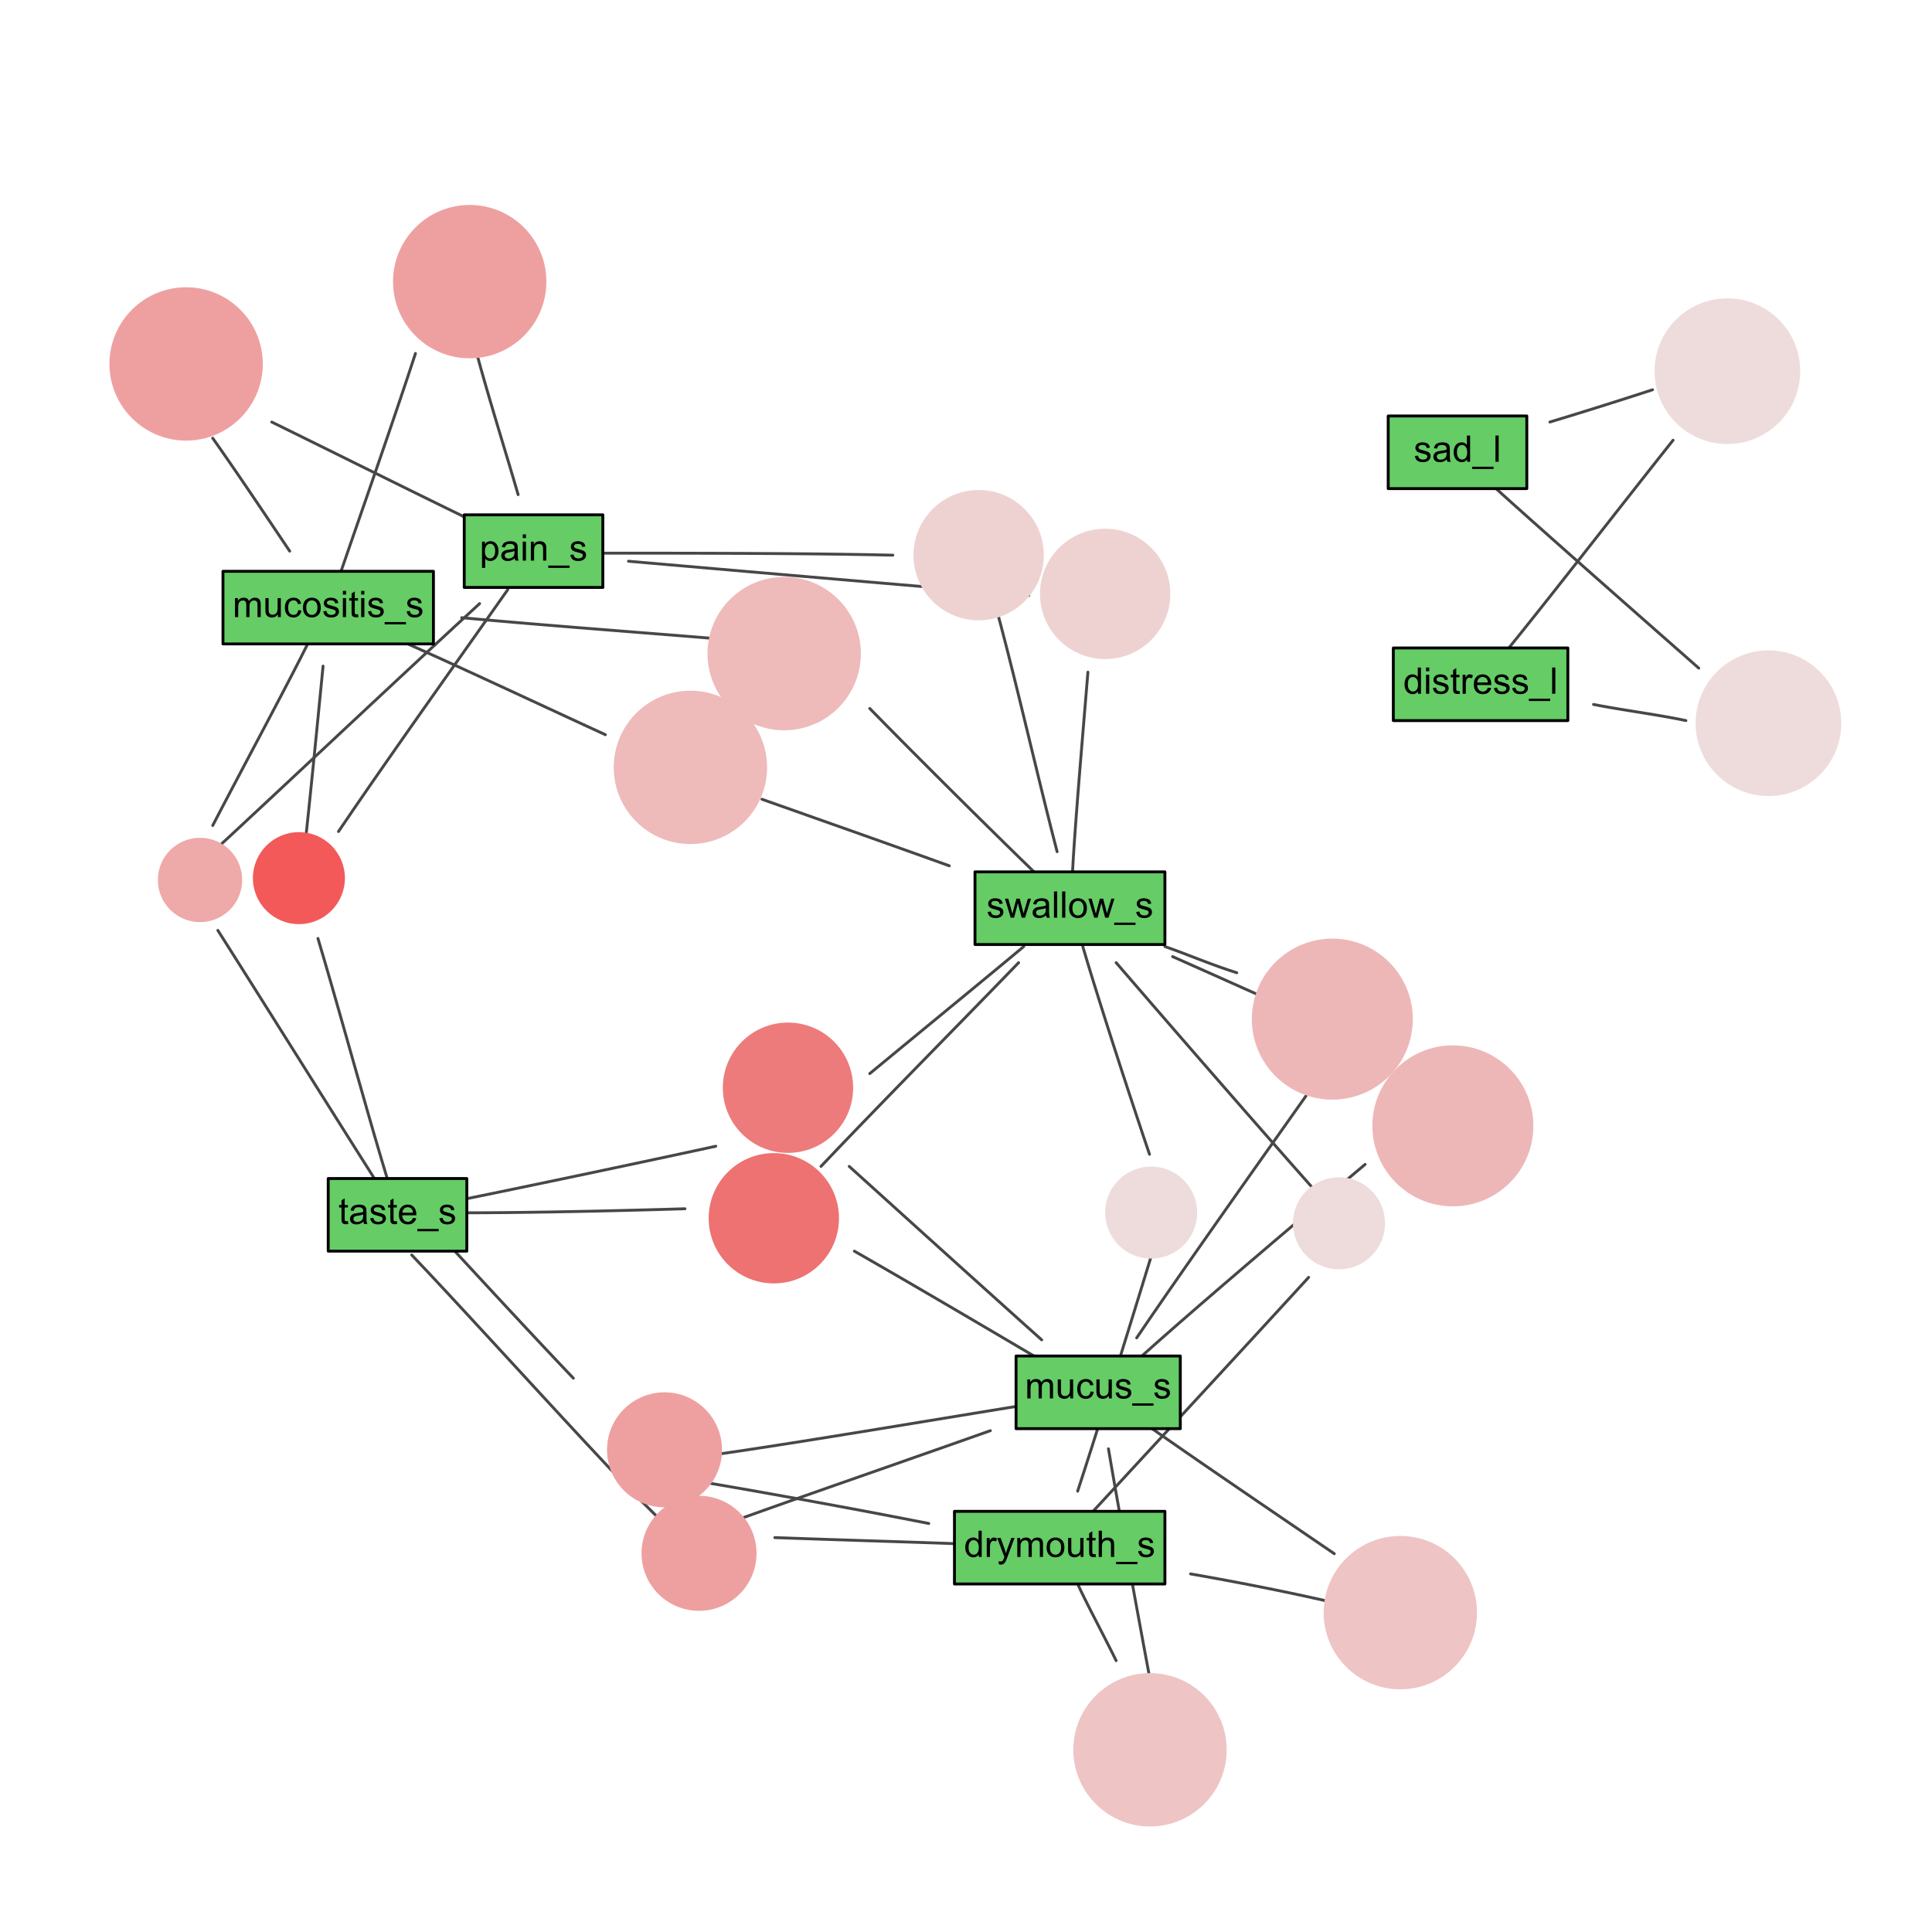 <?xml version="1.0" encoding="UTF-8"?>
<svg xmlns="http://www.w3.org/2000/svg" xmlns:xlink="http://www.w3.org/1999/xlink" id='internal_svg' width="504pt" height="504pt" viewBox="0 0 504 504" version="1.1">
<defs>
<g>
<symbol overflow="visible" id="glyph0-0">
<path style="stroke:none;" d="M 1.801 0 L 1.801 -9 L 9 -9 L 9 0 Z M 2.023 -0.227 L 8.773 -0.227 L 8.773 -8.773 L 2.023 -8.773 Z M 2.023 -0.227 "/>
</symbol>
<symbol overflow="visible" id="glyph0-1">
<path style="stroke:none;" d="M 5.844 -3.789 L 5.844 -5.527 L 10.328 -5.527 L 10.328 -1.422 C 9.891 -0.996 9.258 -0.625 8.434 -0.305 C 7.602 0.016 6.766 0.176 5.922 0.176 C 4.84 0.176 3.898 -0.047 3.102 -0.5 C 2.297 -0.949 1.695 -1.598 1.293 -2.441 C 0.887 -3.281 0.684 -4.195 0.688 -5.188 C 0.684 -6.258 0.91 -7.215 1.363 -8.051 C 1.812 -8.883 2.473 -9.52 3.34 -9.969 C 4 -10.309 4.82 -10.48 5.809 -10.484 C 7.082 -10.48 8.082 -10.215 8.805 -9.68 C 9.523 -9.141 9.988 -8.398 10.195 -7.453 L 8.129 -7.066 C 7.98 -7.57 7.707 -7.969 7.309 -8.262 C 6.902 -8.555 6.402 -8.699 5.809 -8.703 C 4.895 -8.699 4.172 -8.414 3.637 -7.84 C 3.098 -7.262 2.828 -6.406 2.832 -5.273 C 2.828 -4.047 3.102 -3.129 3.648 -2.52 C 4.191 -1.906 4.902 -1.598 5.785 -1.602 C 6.219 -1.598 6.656 -1.684 7.098 -1.859 C 7.531 -2.027 7.91 -2.234 8.227 -2.48 L 8.227 -3.789 Z M 5.844 -3.789 "/>
</symbol>
<symbol overflow="visible" id="glyph0-2">
<path style="stroke:none;" d="M 2.926 0 L 0.949 0 L 0.949 -7.469 L 2.785 -7.469 L 2.785 -6.406 C 3.094 -6.902 3.375 -7.234 3.629 -7.395 C 3.879 -7.555 4.164 -7.633 4.484 -7.637 C 4.93 -7.633 5.363 -7.508 5.785 -7.262 L 5.176 -5.539 C 4.84 -5.75 4.531 -5.859 4.246 -5.863 C 3.969 -5.859 3.734 -5.781 3.543 -5.633 C 3.348 -5.477 3.195 -5.203 3.09 -4.809 C 2.977 -4.406 2.922 -3.57 2.926 -2.305 Z M 2.926 0 "/>
</symbol>
<symbol overflow="visible" id="glyph0-3">
<path style="stroke:none;" d="M 2.512 -5.188 L 0.719 -5.512 C 0.918 -6.23 1.266 -6.766 1.758 -7.113 C 2.25 -7.461 2.98 -7.633 3.953 -7.637 C 4.832 -7.633 5.488 -7.531 5.918 -7.324 C 6.348 -7.113 6.648 -6.848 6.828 -6.527 C 7 -6.207 7.09 -5.617 7.094 -4.762 L 7.074 -2.453 C 7.07 -1.793 7.102 -1.309 7.168 -1 C 7.227 -0.688 7.348 -0.355 7.523 0 L 5.57 0 C 5.516 -0.129 5.453 -0.32 5.379 -0.582 C 5.344 -0.695 5.32 -0.773 5.309 -0.816 C 4.969 -0.484 4.605 -0.238 4.223 -0.078 C 3.836 0.086 3.426 0.164 2.996 0.168 C 2.223 0.164 1.617 -0.043 1.176 -0.457 C 0.73 -0.871 0.508 -1.398 0.512 -2.039 C 0.508 -2.461 0.609 -2.836 0.812 -3.168 C 1.012 -3.496 1.293 -3.75 1.66 -3.926 C 2.02 -4.102 2.547 -4.254 3.234 -4.387 C 4.156 -4.559 4.793 -4.719 5.152 -4.871 L 5.152 -5.07 C 5.148 -5.445 5.055 -5.719 4.871 -5.883 C 4.68 -6.043 4.328 -6.121 3.812 -6.125 C 3.457 -6.121 3.184 -6.055 2.988 -5.918 C 2.789 -5.777 2.629 -5.531 2.512 -5.188 Z M 5.152 -3.586 C 4.895 -3.5 4.496 -3.398 3.949 -3.285 C 3.402 -3.164 3.043 -3.047 2.875 -2.938 C 2.613 -2.75 2.484 -2.52 2.488 -2.242 C 2.484 -1.965 2.586 -1.727 2.797 -1.523 C 3 -1.32 3.266 -1.219 3.586 -1.223 C 3.941 -1.219 4.281 -1.336 4.605 -1.574 C 4.844 -1.75 5 -1.969 5.078 -2.23 C 5.125 -2.395 5.148 -2.715 5.152 -3.191 Z M 5.152 -3.586 "/>
</symbol>
<symbol overflow="visible" id="glyph0-4">
<path style="stroke:none;" d="M 0.977 -7.469 L 2.82 -7.469 L 2.82 -6.371 C 3.055 -6.742 3.379 -7.047 3.789 -7.285 C 4.195 -7.516 4.648 -7.633 5.148 -7.637 C 6.012 -7.633 6.746 -7.293 7.355 -6.617 C 7.957 -5.934 8.262 -4.988 8.262 -3.777 C 8.262 -2.527 7.957 -1.559 7.348 -0.867 C 6.738 -0.18 6 0.164 5.133 0.168 C 4.719 0.164 4.344 0.086 4.012 -0.078 C 3.672 -0.238 3.32 -0.52 2.953 -0.922 L 2.953 2.84 L 0.977 2.84 Z M 2.934 -3.859 C 2.93 -3.02 3.094 -2.398 3.43 -2 C 3.758 -1.594 4.164 -1.395 4.648 -1.398 C 5.102 -1.395 5.484 -1.578 5.793 -1.949 C 6.094 -2.316 6.246 -2.922 6.25 -3.762 C 6.246 -4.543 6.09 -5.121 5.777 -5.504 C 5.465 -5.879 5.074 -6.07 4.613 -6.074 C 4.125 -6.07 3.727 -5.883 3.41 -5.516 C 3.09 -5.141 2.93 -4.59 2.934 -3.859 Z M 2.934 -3.859 "/>
</symbol>
<symbol overflow="visible" id="glyph0-5">
<path style="stroke:none;" d="M 3.004 -10.309 L 3.004 -6.52 C 3.637 -7.262 4.398 -7.633 5.289 -7.637 C 5.738 -7.633 6.148 -7.551 6.516 -7.383 C 6.883 -7.211 7.156 -6.992 7.344 -6.734 C 7.523 -6.469 7.652 -6.18 7.723 -5.863 C 7.789 -5.543 7.82 -5.047 7.824 -4.379 L 7.824 0 L 5.852 0 L 5.852 -3.945 C 5.848 -4.723 5.809 -5.219 5.738 -5.434 C 5.66 -5.641 5.527 -5.809 5.34 -5.938 C 5.145 -6.059 4.906 -6.121 4.625 -6.125 C 4.293 -6.121 4 -6.043 3.746 -5.883 C 3.484 -5.723 3.297 -5.48 3.18 -5.164 C 3.059 -4.84 3 -4.367 3.004 -3.742 L 3.004 0 L 1.027 0 L 1.027 -10.309 Z M 3.004 -10.309 "/>
</symbol>
<symbol overflow="visible" id="glyph0-6">
<path style="stroke:none;" d=""/>
</symbol>
<symbol overflow="visible" id="glyph0-7">
<path style="stroke:none;" d="M 0.168 -7.469 L 1.266 -7.469 L 1.266 -8.031 C 1.266 -8.656 1.332 -9.125 1.465 -9.434 C 1.598 -9.742 1.844 -9.992 2.203 -10.191 C 2.562 -10.383 3.016 -10.48 3.566 -10.484 C 4.125 -10.48 4.676 -10.398 5.219 -10.23 L 4.949 -8.852 C 4.633 -8.926 4.332 -8.965 4.043 -8.965 C 3.754 -8.965 3.547 -8.895 3.426 -8.762 C 3.301 -8.625 3.238 -8.371 3.242 -7.996 L 3.242 -7.469 L 4.719 -7.469 L 4.719 -5.914 L 3.242 -5.914 L 3.242 0 L 1.266 0 L 1.266 -5.914 L 0.168 -5.914 Z M 0.168 -7.469 "/>
</symbol>
<symbol overflow="visible" id="glyph0-8">
<path style="stroke:none;" d="M 0.578 -3.84 C 0.574 -4.492 0.734 -5.129 1.062 -5.742 C 1.383 -6.355 1.84 -6.824 2.434 -7.148 C 3.023 -7.473 3.688 -7.633 4.422 -7.637 C 5.551 -7.633 6.477 -7.266 7.199 -6.535 C 7.918 -5.797 8.277 -4.871 8.281 -3.754 C 8.277 -2.621 7.914 -1.684 7.188 -0.945 C 6.457 -0.203 5.539 0.164 4.438 0.168 C 3.75 0.164 3.098 0.012 2.477 -0.293 C 1.855 -0.602 1.383 -1.055 1.062 -1.652 C 0.734 -2.25 0.574 -2.977 0.578 -3.84 Z M 2.602 -3.734 C 2.602 -2.988 2.777 -2.422 3.129 -2.031 C 3.48 -1.637 3.914 -1.441 4.43 -1.441 C 4.945 -1.441 5.375 -1.637 5.727 -2.031 C 6.07 -2.422 6.246 -2.992 6.25 -3.746 C 6.246 -4.473 6.07 -5.035 5.727 -5.434 C 5.375 -5.824 4.945 -6.023 4.43 -6.027 C 3.914 -6.023 3.48 -5.824 3.129 -5.434 C 2.777 -5.035 2.602 -4.469 2.602 -3.734 Z M 2.602 -3.734 "/>
</symbol>
<symbol overflow="visible" id="glyph0-9">
<path style="stroke:none;" d="M 7.285 -1.836 L 7.285 0 L 0.359 0 C 0.43 -0.691 0.656 -1.348 1.035 -1.969 C 1.406 -2.59 2.145 -3.414 3.254 -4.445 C 4.141 -5.27 4.688 -5.832 4.895 -6.133 C 5.16 -6.535 5.297 -6.938 5.301 -7.34 C 5.297 -7.777 5.18 -8.117 4.945 -8.355 C 4.707 -8.59 4.379 -8.707 3.965 -8.711 C 3.551 -8.707 3.223 -8.582 2.98 -8.336 C 2.734 -8.086 2.594 -7.676 2.559 -7.102 L 0.59 -7.297 C 0.703 -8.383 1.07 -9.164 1.691 -9.641 C 2.309 -10.109 3.082 -10.348 4.016 -10.352 C 5.027 -10.348 5.828 -10.074 6.41 -9.527 C 6.992 -8.977 7.281 -8.293 7.285 -7.48 C 7.281 -7.016 7.199 -6.574 7.035 -6.156 C 6.867 -5.734 6.602 -5.293 6.242 -4.836 C 6 -4.527 5.57 -4.09 4.949 -3.52 C 4.324 -2.945 3.93 -2.566 3.766 -2.383 C 3.598 -2.191 3.461 -2.008 3.359 -1.836 Z M 7.285 -1.836 "/>
</symbol>
<symbol overflow="visible" id="glyph0-10">
<path style="stroke:none;" d="M 3.953 -10.352 C 4.949 -10.348 5.73 -9.992 6.293 -9.281 C 6.961 -8.438 7.293 -7.035 7.297 -5.082 C 7.293 -3.129 6.957 -1.73 6.285 -0.879 C 5.727 -0.176 4.949 0.176 3.953 0.176 C 2.945 0.176 2.137 -0.207 1.523 -0.98 C 0.91 -1.746 0.602 -3.121 0.605 -5.105 C 0.602 -7.043 0.941 -8.441 1.617 -9.297 C 2.172 -9.996 2.949 -10.348 3.953 -10.352 Z M 3.953 -8.711 C 3.711 -8.707 3.496 -8.629 3.312 -8.48 C 3.121 -8.324 2.977 -8.055 2.875 -7.664 C 2.738 -7.152 2.672 -6.289 2.672 -5.082 C 2.672 -3.871 2.73 -3.043 2.855 -2.59 C 2.973 -2.137 3.129 -1.836 3.316 -1.688 C 3.5 -1.535 3.711 -1.457 3.953 -1.461 C 4.188 -1.457 4.398 -1.535 4.59 -1.688 C 4.773 -1.84 4.922 -2.113 5.027 -2.512 C 5.16 -3.016 5.227 -3.871 5.23 -5.082 C 5.227 -6.289 5.164 -7.121 5.047 -7.574 C 4.922 -8.023 4.77 -8.324 4.586 -8.48 C 4.398 -8.629 4.188 -8.707 3.953 -8.711 Z M 3.953 -8.711 "/>
</symbol>
<symbol overflow="visible" id="glyph0-11">
<path style="stroke:none;" d="M 5.949 0 L 5.949 -1.117 C 5.672 -0.715 5.316 -0.402 4.875 -0.176 C 4.43 0.051 3.961 0.164 3.473 0.168 C 2.969 0.164 2.52 0.059 2.125 -0.16 C 1.723 -0.379 1.434 -0.691 1.258 -1.09 C 1.078 -1.488 0.988 -2.039 0.992 -2.742 L 0.992 -7.469 L 2.969 -7.469 L 2.969 -4.035 C 2.965 -2.984 3 -2.34 3.074 -2.105 C 3.145 -1.863 3.277 -1.676 3.473 -1.543 C 3.664 -1.402 3.906 -1.336 4.203 -1.336 C 4.539 -1.336 4.844 -1.426 5.109 -1.613 C 5.375 -1.793 5.559 -2.023 5.66 -2.301 C 5.758 -2.574 5.805 -3.246 5.809 -4.316 L 5.809 -7.469 L 7.785 -7.469 L 7.785 0 Z M 5.949 0 "/>
</symbol>
<symbol overflow="visible" id="glyph0-12">
<path style="stroke:none;" d="M 1.035 0 L 1.035 -10.309 L 3.008 -10.309 L 3.008 0 Z M 1.035 0 "/>
</symbol>
<symbol overflow="visible" id="glyph0-13">
<path style="stroke:none;" d="M 5.359 -2.375 L 7.328 -2.047 C 7.07 -1.32 6.668 -0.773 6.125 -0.398 C 5.578 -0.023 4.898 0.164 4.078 0.168 C 2.777 0.164 1.816 -0.258 1.195 -1.105 C 0.703 -1.781 0.457 -2.637 0.457 -3.676 C 0.457 -4.91 0.777 -5.883 1.426 -6.586 C 2.07 -7.285 2.891 -7.633 3.883 -7.637 C 4.988 -7.633 5.863 -7.266 6.508 -6.535 C 7.148 -5.797 7.457 -4.676 7.434 -3.164 L 2.48 -3.164 C 2.492 -2.578 2.652 -2.121 2.961 -1.797 C 3.262 -1.469 3.641 -1.305 4.098 -1.309 C 4.402 -1.305 4.664 -1.391 4.879 -1.559 C 5.086 -1.727 5.246 -1.996 5.359 -2.375 Z M 5.469 -4.375 C 5.453 -4.941 5.309 -5.375 5.027 -5.676 C 4.746 -5.973 4.402 -6.121 4 -6.125 C 3.566 -6.121 3.211 -5.965 2.934 -5.652 C 2.648 -5.336 2.508 -4.91 2.516 -4.375 Z M 5.469 -4.375 "/>
</symbol>
<symbol overflow="visible" id="glyph0-14">
<path style="stroke:none;" d="M 0.336 -2.129 L 2.32 -2.434 C 2.402 -2.043 2.57 -1.75 2.832 -1.555 C 3.086 -1.352 3.449 -1.254 3.918 -1.258 C 4.426 -1.254 4.809 -1.348 5.07 -1.539 C 5.238 -1.668 5.324 -1.844 5.328 -2.066 C 5.324 -2.215 5.277 -2.34 5.188 -2.441 C 5.086 -2.531 4.867 -2.617 4.527 -2.699 C 2.93 -3.047 1.918 -3.367 1.496 -3.664 C 0.902 -4.062 0.609 -4.625 0.613 -5.344 C 0.609 -5.988 0.863 -6.531 1.379 -6.973 C 1.887 -7.414 2.68 -7.633 3.754 -7.637 C 4.773 -7.633 5.531 -7.469 6.031 -7.137 C 6.523 -6.801 6.867 -6.309 7.059 -5.66 L 5.195 -5.316 C 5.113 -5.602 4.961 -5.824 4.742 -5.98 C 4.516 -6.133 4.199 -6.211 3.789 -6.215 C 3.266 -6.211 2.895 -6.137 2.672 -5.996 C 2.52 -5.891 2.441 -5.758 2.445 -5.598 C 2.441 -5.453 2.508 -5.336 2.645 -5.238 C 2.816 -5.105 3.434 -4.918 4.488 -4.684 C 5.539 -4.441 6.273 -4.148 6.695 -3.805 C 7.105 -3.449 7.312 -2.961 7.312 -2.336 C 7.312 -1.648 7.023 -1.059 6.453 -0.57 C 5.879 -0.078 5.035 0.164 3.918 0.168 C 2.898 0.164 2.094 -0.039 1.5 -0.449 C 0.906 -0.859 0.516 -1.418 0.336 -2.129 Z M 0.336 -2.129 "/>
</symbol>
<symbol overflow="visible" id="glyph1-0">
<path style="stroke:none;" d="M 1.195 0 L 1.195 -5.969 L 5.969 -5.969 L 5.969 0 Z M 1.344 -0.148 L 5.82 -0.148 L 5.82 -5.82 L 1.344 -5.82 Z M 1.344 -0.148 "/>
</symbol>
<symbol overflow="visible" id="glyph1-1">
<path style="stroke:none;" d="M 0.629 1.898 L 0.629 -4.953 L 1.395 -4.953 L 1.395 -4.309 C 1.574 -4.559 1.777 -4.75 2.004 -4.875 C 2.23 -5 2.504 -5.062 2.832 -5.066 C 3.25 -5.062 3.625 -4.953 3.949 -4.738 C 4.273 -4.52 4.516 -4.211 4.684 -3.816 C 4.844 -3.418 4.926 -2.984 4.93 -2.516 C 4.926 -2.004 4.836 -1.547 4.656 -1.145 C 4.473 -0.734 4.207 -0.426 3.863 -0.211 C 3.512 0.004 3.148 0.109 2.77 0.113 C 2.488 0.109 2.238 0.055 2.016 -0.062 C 1.793 -0.18 1.609 -0.328 1.469 -0.512 L 1.469 1.898 Z M 1.391 -2.449 C 1.387 -1.809 1.516 -1.336 1.777 -1.035 C 2.031 -0.727 2.344 -0.574 2.715 -0.578 C 3.082 -0.574 3.402 -0.73 3.672 -1.051 C 3.934 -1.363 4.066 -1.855 4.07 -2.52 C 4.066 -3.148 3.938 -3.617 3.68 -3.934 C 3.422 -4.246 3.113 -4.406 2.754 -4.406 C 2.395 -4.406 2.074 -4.238 1.801 -3.906 C 1.523 -3.57 1.387 -3.086 1.391 -2.449 Z M 1.391 -2.449 "/>
</symbol>
<symbol overflow="visible" id="glyph1-2">
<path style="stroke:none;" d="M 3.863 -0.609 C 3.547 -0.344 3.246 -0.156 2.961 -0.051 C 2.672 0.059 2.367 0.109 2.039 0.113 C 1.492 0.109 1.07 -0.02 0.781 -0.285 C 0.484 -0.551 0.34 -0.891 0.344 -1.305 C 0.34 -1.543 0.395 -1.766 0.508 -1.969 C 0.617 -2.172 0.762 -2.332 0.941 -2.453 C 1.117 -2.574 1.32 -2.668 1.547 -2.73 C 1.711 -2.77 1.961 -2.809 2.297 -2.855 C 2.973 -2.934 3.469 -3.031 3.793 -3.145 C 3.793 -3.258 3.797 -3.332 3.797 -3.363 C 3.797 -3.703 3.715 -3.941 3.559 -4.086 C 3.34 -4.273 3.023 -4.371 2.602 -4.371 C 2.207 -4.371 1.914 -4.301 1.727 -4.164 C 1.535 -4.023 1.398 -3.777 1.312 -3.43 L 0.488 -3.539 C 0.559 -3.891 0.684 -4.172 0.855 -4.391 C 1.027 -4.602 1.273 -4.77 1.598 -4.891 C 1.922 -5.004 2.297 -5.062 2.723 -5.066 C 3.145 -5.062 3.488 -5.012 3.754 -4.914 C 4.016 -4.812 4.211 -4.688 4.336 -4.539 C 4.461 -4.387 4.547 -4.195 4.598 -3.969 C 4.625 -3.82 4.641 -3.562 4.641 -3.195 L 4.641 -2.074 C 4.641 -1.293 4.656 -0.797 4.695 -0.594 C 4.727 -0.383 4.797 -0.188 4.906 0 L 4.031 0 C 3.941 -0.172 3.883 -0.375 3.863 -0.609 Z M 3.793 -2.484 C 3.484 -2.359 3.027 -2.254 2.422 -2.168 C 2.07 -2.117 1.828 -2.059 1.688 -2 C 1.543 -1.934 1.43 -1.844 1.355 -1.727 C 1.277 -1.605 1.242 -1.473 1.242 -1.328 C 1.242 -1.102 1.324 -0.914 1.496 -0.77 C 1.66 -0.617 1.91 -0.543 2.238 -0.547 C 2.559 -0.543 2.844 -0.613 3.102 -0.758 C 3.352 -0.895 3.539 -1.09 3.656 -1.34 C 3.746 -1.527 3.789 -1.809 3.793 -2.18 Z M 3.793 -2.484 "/>
</symbol>
<symbol overflow="visible" id="glyph1-3">
<path style="stroke:none;" d="M 0.633 -5.871 L 0.633 -6.84 L 1.473 -6.84 L 1.473 -5.871 Z M 0.633 0 L 0.633 -4.953 L 1.473 -4.953 L 1.473 0 Z M 0.633 0 "/>
</symbol>
<symbol overflow="visible" id="glyph1-4">
<path style="stroke:none;" d="M 0.629 0 L 0.629 -4.953 L 1.387 -4.953 L 1.387 -4.25 C 1.746 -4.789 2.27 -5.062 2.961 -5.066 C 3.258 -5.062 3.535 -5.008 3.785 -4.902 C 4.035 -4.793 4.223 -4.652 4.348 -4.48 C 4.473 -4.305 4.559 -4.098 4.609 -3.863 C 4.637 -3.703 4.652 -3.434 4.656 -3.047 L 4.656 0 L 3.816 0 L 3.816 -3.012 C 3.812 -3.355 3.781 -3.609 3.719 -3.781 C 3.652 -3.945 3.535 -4.082 3.371 -4.188 C 3.199 -4.285 3.004 -4.336 2.785 -4.34 C 2.426 -4.336 2.117 -4.223 1.859 -3.996 C 1.594 -3.77 1.465 -3.34 1.469 -2.707 L 1.469 0 Z M 0.629 0 "/>
</symbol>
<symbol overflow="visible" id="glyph1-5">
<path style="stroke:none;" d="M -0.145 1.898 L -0.145 1.293 L 5.422 1.293 L 5.422 1.898 Z M -0.145 1.898 "/>
</symbol>
<symbol overflow="visible" id="glyph1-6">
<path style="stroke:none;" d="M 0.293 -1.48 L 1.125 -1.609 C 1.172 -1.273 1.301 -1.02 1.512 -0.844 C 1.723 -0.664 2.02 -0.574 2.406 -0.578 C 2.789 -0.574 3.074 -0.652 3.266 -0.812 C 3.449 -0.969 3.543 -1.152 3.547 -1.367 C 3.543 -1.555 3.461 -1.707 3.297 -1.816 C 3.18 -1.887 2.895 -1.98 2.441 -2.098 C 1.82 -2.254 1.391 -2.387 1.156 -2.5 C 0.914 -2.613 0.734 -2.77 0.617 -2.973 C 0.492 -3.168 0.434 -3.391 0.434 -3.637 C 0.434 -3.855 0.484 -4.059 0.586 -4.25 C 0.688 -4.438 0.824 -4.594 1 -4.719 C 1.129 -4.812 1.305 -4.895 1.531 -4.965 C 1.754 -5.027 1.996 -5.062 2.258 -5.066 C 2.641 -5.062 2.984 -5.008 3.281 -4.898 C 3.574 -4.785 3.789 -4.633 3.93 -4.441 C 4.066 -4.25 4.164 -3.992 4.223 -3.676 L 3.402 -3.562 C 3.359 -3.816 3.25 -4.016 3.074 -4.16 C 2.895 -4.301 2.641 -4.371 2.316 -4.375 C 1.926 -4.371 1.652 -4.309 1.492 -4.184 C 1.324 -4.055 1.242 -3.902 1.246 -3.734 C 1.242 -3.625 1.277 -3.527 1.348 -3.441 C 1.414 -3.348 1.52 -3.273 1.668 -3.219 C 1.75 -3.184 1.996 -3.113 2.41 -3.004 C 3 -2.844 3.414 -2.715 3.652 -2.613 C 3.887 -2.512 4.074 -2.363 4.207 -2.172 C 4.34 -1.977 4.406 -1.738 4.406 -1.457 C 4.406 -1.172 4.324 -0.906 4.16 -0.664 C 3.996 -0.414 3.762 -0.223 3.457 -0.09 C 3.148 0.047 2.797 0.109 2.41 0.113 C 1.762 0.109 1.273 -0.02 0.938 -0.289 C 0.602 -0.555 0.387 -0.953 0.293 -1.48 Z M 0.293 -1.48 "/>
</symbol>
<symbol overflow="visible" id="glyph1-7">
<path style="stroke:none;" d="M 3.844 0 L 3.844 -0.625 C 3.527 -0.133 3.062 0.109 2.457 0.113 C 2.059 0.109 1.695 0.004 1.367 -0.215 C 1.031 -0.43 0.777 -0.734 0.598 -1.125 C 0.418 -1.516 0.328 -1.965 0.328 -2.473 C 0.328 -2.965 0.41 -3.41 0.574 -3.816 C 0.738 -4.215 0.984 -4.523 1.312 -4.742 C 1.641 -4.953 2.008 -5.062 2.422 -5.066 C 2.715 -5.062 2.98 -5 3.219 -4.875 C 3.449 -4.75 3.641 -4.586 3.789 -4.383 L 3.789 -6.84 L 4.621 -6.84 L 4.621 0 Z M 1.191 -2.473 C 1.188 -1.836 1.32 -1.359 1.59 -1.047 C 1.855 -0.73 2.172 -0.574 2.539 -0.578 C 2.902 -0.574 3.215 -0.723 3.473 -1.027 C 3.727 -1.324 3.855 -1.785 3.859 -2.402 C 3.855 -3.078 3.723 -3.574 3.465 -3.895 C 3.199 -4.211 2.879 -4.371 2.5 -4.371 C 2.125 -4.371 1.812 -4.219 1.566 -3.914 C 1.312 -3.609 1.188 -3.129 1.191 -2.473 Z M 1.191 -2.473 "/>
</symbol>
<symbol overflow="visible" id="glyph1-8">
<path style="stroke:none;" d="M 2.465 -0.75 L 2.586 -0.008 C 2.344 0.043 2.133 0.062 1.949 0.066 C 1.641 0.062 1.402 0.02 1.238 -0.078 C 1.066 -0.172 0.949 -0.301 0.887 -0.457 C 0.816 -0.613 0.785 -0.941 0.785 -1.449 L 0.785 -4.301 L 0.168 -4.301 L 0.168 -4.953 L 0.785 -4.953 L 0.785 -6.18 L 1.617 -6.684 L 1.617 -4.953 L 2.465 -4.953 L 2.465 -4.301 L 1.617 -4.301 L 1.617 -1.402 C 1.617 -1.16 1.629 -1.008 1.66 -0.941 C 1.688 -0.871 1.738 -0.816 1.805 -0.777 C 1.871 -0.734 1.965 -0.715 2.094 -0.719 C 2.184 -0.715 2.309 -0.727 2.465 -0.75 Z M 2.465 -0.75 "/>
</symbol>
<symbol overflow="visible" id="glyph1-9">
<path style="stroke:none;" d="M 0.621 0 L 0.621 -4.953 L 1.375 -4.953 L 1.375 -4.203 C 1.566 -4.551 1.746 -4.785 1.91 -4.898 C 2.074 -5.008 2.254 -5.062 2.449 -5.066 C 2.73 -5.062 3.016 -4.973 3.312 -4.797 L 3.023 -4.016 C 2.816 -4.133 2.609 -4.195 2.406 -4.199 C 2.223 -4.195 2.059 -4.141 1.91 -4.031 C 1.762 -3.922 1.656 -3.77 1.602 -3.574 C 1.504 -3.273 1.457 -2.945 1.461 -2.594 L 1.461 0 Z M 0.621 0 "/>
</symbol>
<symbol overflow="visible" id="glyph1-10">
<path style="stroke:none;" d="M 4.02 -1.594 L 4.887 -1.488 C 4.75 -0.98 4.496 -0.586 4.129 -0.305 C 3.758 -0.027 3.285 0.109 2.711 0.113 C 1.984 0.109 1.41 -0.109 0.988 -0.555 C 0.562 -1 0.352 -1.625 0.352 -2.434 C 0.352 -3.262 0.562 -3.91 0.992 -4.375 C 1.418 -4.832 1.977 -5.062 2.664 -5.066 C 3.324 -5.062 3.863 -4.836 4.285 -4.391 C 4.703 -3.938 4.914 -3.305 4.918 -2.484 C 4.914 -2.434 4.914 -2.359 4.91 -2.262 L 1.219 -2.262 C 1.25 -1.715 1.402 -1.297 1.68 -1.012 C 1.953 -0.719 2.297 -0.574 2.715 -0.578 C 3.02 -0.574 3.281 -0.656 3.5 -0.82 C 3.715 -0.98 3.891 -1.238 4.02 -1.594 Z M 1.266 -2.953 L 4.031 -2.953 C 3.992 -3.367 3.887 -3.68 3.715 -3.891 C 3.445 -4.211 3.098 -4.371 2.672 -4.375 C 2.285 -4.371 1.961 -4.242 1.699 -3.988 C 1.434 -3.727 1.289 -3.383 1.266 -2.953 Z M 1.266 -2.953 "/>
</symbol>
<symbol overflow="visible" id="glyph1-11">
<path style="stroke:none;" d="M 0.609 0 L 0.609 -6.84 L 1.449 -6.84 L 1.449 0 Z M 0.609 0 "/>
</symbol>
<symbol overflow="visible" id="glyph1-12">
<path style="stroke:none;" d="M 0.594 1.906 L 0.5 1.121 C 0.68 1.168 0.84 1.195 0.98 1.195 C 1.16 1.195 1.309 1.164 1.426 1.102 C 1.535 1.039 1.629 0.949 1.703 0.84 C 1.754 0.754 1.84 0.547 1.961 0.215 C 1.973 0.164 1.996 0.094 2.035 0.008 L 0.152 -4.953 L 1.059 -4.953 L 2.09 -2.086 C 2.219 -1.719 2.34 -1.336 2.449 -0.938 C 2.543 -1.32 2.656 -1.695 2.793 -2.066 L 3.852 -4.953 L 4.691 -4.953 L 2.809 0.082 C 2.602 0.625 2.445 1 2.336 1.207 C 2.184 1.484 2.012 1.688 1.824 1.816 C 1.629 1.945 1.398 2.008 1.133 2.012 C 0.969 2.008 0.789 1.973 0.594 1.906 Z M 0.594 1.906 "/>
</symbol>
<symbol overflow="visible" id="glyph1-13">
<path style="stroke:none;" d="M 0.629 0 L 0.629 -4.953 L 1.379 -4.953 L 1.379 -4.258 C 1.531 -4.496 1.738 -4.691 2 -4.844 C 2.254 -4.988 2.551 -5.062 2.883 -5.066 C 3.25 -5.062 3.551 -4.984 3.785 -4.836 C 4.02 -4.68 4.184 -4.469 4.281 -4.199 C 4.672 -4.773 5.184 -5.062 5.812 -5.066 C 6.305 -5.062 6.68 -4.926 6.945 -4.656 C 7.207 -4.383 7.34 -3.965 7.344 -3.402 L 7.344 0 L 6.508 0 L 6.508 -3.121 C 6.504 -3.453 6.477 -3.695 6.426 -3.844 C 6.367 -3.992 6.27 -4.109 6.129 -4.203 C 5.984 -4.289 5.816 -4.336 5.625 -4.34 C 5.273 -4.336 4.984 -4.219 4.758 -3.992 C 4.527 -3.758 4.41 -3.387 4.414 -2.879 L 4.414 0 L 3.574 0 L 3.574 -3.219 C 3.574 -3.586 3.504 -3.867 3.367 -4.059 C 3.23 -4.242 3.008 -4.336 2.695 -4.34 C 2.457 -4.336 2.238 -4.273 2.039 -4.152 C 1.836 -4.023 1.688 -3.84 1.602 -3.605 C 1.508 -3.363 1.465 -3.02 1.469 -2.57 L 1.469 0 Z M 0.629 0 "/>
</symbol>
<symbol overflow="visible" id="glyph1-14">
<path style="stroke:none;" d="M 0.316 -2.477 C 0.316 -3.391 0.57 -4.07 1.082 -4.516 C 1.508 -4.879 2.027 -5.062 2.641 -5.066 C 3.316 -5.062 3.871 -4.84 4.309 -4.395 C 4.738 -3.949 4.957 -3.332 4.957 -2.547 C 4.957 -1.906 4.859 -1.406 4.668 -1.043 C 4.477 -0.676 4.199 -0.391 3.836 -0.191 C 3.469 0.012 3.07 0.109 2.641 0.113 C 1.945 0.109 1.383 -0.109 0.957 -0.555 C 0.527 -0.996 0.316 -1.637 0.316 -2.477 Z M 1.18 -2.477 C 1.176 -1.84 1.316 -1.363 1.594 -1.051 C 1.871 -0.73 2.219 -0.574 2.641 -0.578 C 3.055 -0.574 3.402 -0.734 3.68 -1.055 C 3.953 -1.371 4.09 -1.852 4.094 -2.504 C 4.09 -3.113 3.949 -3.578 3.676 -3.895 C 3.395 -4.211 3.051 -4.371 2.641 -4.371 C 2.219 -4.371 1.871 -4.211 1.594 -3.898 C 1.316 -3.582 1.176 -3.109 1.18 -2.477 Z M 1.18 -2.477 "/>
</symbol>
<symbol overflow="visible" id="glyph1-15">
<path style="stroke:none;" d="M 3.875 0 L 3.875 -0.727 C 3.484 -0.168 2.961 0.109 2.305 0.113 C 2.008 0.109 1.734 0.059 1.484 -0.055 C 1.227 -0.164 1.039 -0.305 0.922 -0.477 C 0.797 -0.641 0.711 -0.852 0.664 -1.102 C 0.625 -1.266 0.609 -1.523 0.609 -1.883 L 0.609 -4.953 L 1.449 -4.953 L 1.449 -2.207 C 1.445 -1.766 1.465 -1.469 1.504 -1.32 C 1.555 -1.094 1.664 -0.922 1.836 -0.797 C 2.004 -0.672 2.219 -0.609 2.473 -0.609 C 2.723 -0.609 2.957 -0.672 3.18 -0.805 C 3.398 -0.93 3.555 -1.105 3.648 -1.332 C 3.738 -1.551 3.785 -1.875 3.789 -2.301 L 3.789 -4.953 L 4.629 -4.953 L 4.629 0 Z M 3.875 0 "/>
</symbol>
<symbol overflow="visible" id="glyph1-16">
<path style="stroke:none;" d="M 0.629 0 L 0.629 -6.84 L 1.469 -6.84 L 1.469 -4.383 C 1.859 -4.836 2.355 -5.062 2.953 -5.066 C 3.32 -5.062 3.637 -4.988 3.91 -4.848 C 4.176 -4.699 4.371 -4.5 4.488 -4.25 C 4.605 -3.992 4.664 -3.625 4.664 -3.141 L 4.664 0 L 3.824 0 L 3.824 -3.141 C 3.82 -3.559 3.73 -3.863 3.551 -4.055 C 3.367 -4.246 3.109 -4.34 2.781 -4.344 C 2.527 -4.34 2.293 -4.277 2.078 -4.148 C 1.855 -4.02 1.699 -3.844 1.609 -3.625 C 1.512 -3.402 1.465 -3.098 1.469 -2.711 L 1.469 0 Z M 0.629 0 "/>
</symbol>
<symbol overflow="visible" id="glyph1-17">
<path style="stroke:none;" d="M 3.863 -1.816 L 4.688 -1.707 C 4.594 -1.137 4.359 -0.691 3.992 -0.371 C 3.617 -0.047 3.164 0.109 2.625 0.113 C 1.945 0.109 1.398 -0.109 0.992 -0.551 C 0.578 -0.996 0.375 -1.629 0.375 -2.457 C 0.375 -2.988 0.461 -3.457 0.641 -3.863 C 0.812 -4.262 1.082 -4.562 1.449 -4.766 C 1.809 -4.961 2.203 -5.062 2.629 -5.066 C 3.164 -5.062 3.605 -4.926 3.949 -4.656 C 4.293 -4.383 4.512 -3.996 4.609 -3.5 L 3.793 -3.371 C 3.711 -3.699 3.574 -3.949 3.379 -4.121 C 3.18 -4.285 2.941 -4.371 2.664 -4.375 C 2.238 -4.371 1.895 -4.219 1.629 -3.918 C 1.363 -3.613 1.23 -3.133 1.234 -2.48 C 1.23 -1.812 1.359 -1.332 1.617 -1.031 C 1.871 -0.727 2.203 -0.574 2.617 -0.578 C 2.941 -0.574 3.215 -0.676 3.441 -0.879 C 3.66 -1.082 3.801 -1.395 3.863 -1.816 Z M 3.863 -1.816 "/>
</symbol>
<symbol overflow="visible" id="glyph1-18">
<path style="stroke:none;" d="M 1.543 0 L 0.027 -4.953 L 0.895 -4.953 L 1.684 -2.094 L 1.977 -1.031 C 1.984 -1.082 2.07 -1.422 2.234 -2.051 L 3.023 -4.953 L 3.887 -4.953 L 4.629 -2.082 L 4.875 -1.133 L 5.16 -2.09 L 6.008 -4.953 L 6.824 -4.953 L 5.277 0 L 4.402 0 L 3.613 -2.965 L 3.422 -3.812 L 2.422 0 Z M 1.543 0 "/>
</symbol>
<symbol overflow="visible" id="glyph2-0">
<path style="stroke:none;" d="M 1.199 0 L 1.199 -6 L 6 -6 L 6 0 Z M 1.352 -0.148 L 5.852 -0.148 L 5.852 -5.852 L 1.352 -5.852 Z M 1.352 -0.148 "/>
</symbol>
<symbol overflow="visible" id="glyph2-1">
<path style="stroke:none;" d="M 0.297 -1.484 L 1.129 -1.617 C 1.172 -1.281 1.301 -1.023 1.52 -0.848 C 1.73 -0.668 2.031 -0.578 2.418 -0.582 C 2.805 -0.578 3.094 -0.656 3.281 -0.816 C 3.469 -0.973 3.562 -1.16 3.562 -1.375 C 3.562 -1.562 3.477 -1.711 3.312 -1.824 C 3.195 -1.895 2.91 -1.992 2.453 -2.109 C 1.832 -2.266 1.402 -2.398 1.164 -2.516 C 0.922 -2.625 0.742 -2.785 0.621 -2.988 C 0.496 -3.188 0.434 -3.41 0.438 -3.656 C 0.434 -3.875 0.484 -4.078 0.59 -4.27 C 0.688 -4.457 0.824 -4.613 1.004 -4.742 C 1.129 -4.836 1.309 -4.918 1.539 -4.988 C 1.762 -5.051 2.004 -5.086 2.27 -5.09 C 2.656 -5.086 3 -5.031 3.297 -4.922 C 3.59 -4.809 3.809 -4.656 3.953 -4.465 C 4.09 -4.27 4.188 -4.012 4.242 -3.695 L 3.418 -3.582 C 3.375 -3.832 3.266 -4.031 3.09 -4.18 C 2.906 -4.32 2.652 -4.395 2.328 -4.398 C 1.938 -4.395 1.664 -4.328 1.5 -4.203 C 1.332 -4.07 1.246 -3.922 1.25 -3.754 C 1.246 -3.641 1.281 -3.543 1.355 -3.461 C 1.418 -3.367 1.527 -3.293 1.68 -3.234 C 1.762 -3.203 2.008 -3.129 2.422 -3.02 C 3.016 -2.855 3.434 -2.727 3.672 -2.629 C 3.906 -2.523 4.09 -2.375 4.227 -2.184 C 4.359 -1.988 4.43 -1.746 4.43 -1.461 C 4.43 -1.176 4.348 -0.914 4.184 -0.668 C 4.02 -0.418 3.781 -0.223 3.473 -0.09 C 3.16 0.047 2.809 0.109 2.422 0.113 C 1.773 0.109 1.281 -0.02 0.945 -0.289 C 0.602 -0.555 0.387 -0.953 0.297 -1.484 Z M 0.297 -1.484 "/>
</symbol>
<symbol overflow="visible" id="glyph2-2">
<path style="stroke:none;" d="M 0.637 -5.902 L 0.637 -6.871 L 1.48 -6.871 L 1.48 -5.902 Z M 0.637 0 L 0.637 -4.977 L 1.48 -4.977 L 1.48 0 Z M 0.637 0 "/>
</symbol>
<symbol overflow="visible" id="glyph2-3">
<path style="stroke:none;" d="M 0.188 0 L 0.188 -0.684 L 3.355 -4.32 C 2.992 -4.297 2.676 -4.289 2.406 -4.293 L 0.375 -4.293 L 0.375 -4.977 L 4.445 -4.977 L 4.445 -4.422 L 1.75 -1.262 L 1.227 -0.684 C 1.602 -0.711 1.957 -0.727 2.293 -0.727 L 4.594 -0.727 L 4.594 0 Z M 0.188 0 "/>
</symbol>
<symbol overflow="visible" id="glyph2-4">
<path style="stroke:none;" d="M 4.039 -1.602 L 4.914 -1.496 C 4.773 -0.98 4.52 -0.586 4.148 -0.309 C 3.773 -0.027 3.297 0.109 2.723 0.113 C 1.992 0.109 1.414 -0.109 0.992 -0.559 C 0.562 -1.004 0.352 -1.633 0.352 -2.445 C 0.352 -3.281 0.566 -3.934 0.996 -4.395 C 1.426 -4.855 1.984 -5.086 2.676 -5.09 C 3.34 -5.086 3.883 -4.859 4.309 -4.41 C 4.727 -3.953 4.938 -3.316 4.941 -2.5 C 4.938 -2.445 4.938 -2.371 4.938 -2.273 L 1.223 -2.273 C 1.25 -1.727 1.406 -1.305 1.688 -1.016 C 1.965 -0.723 2.309 -0.578 2.727 -0.582 C 3.031 -0.578 3.297 -0.66 3.52 -0.824 C 3.734 -0.984 3.906 -1.242 4.039 -1.602 Z M 1.27 -2.969 L 4.051 -2.969 C 4.008 -3.383 3.902 -3.695 3.73 -3.91 C 3.461 -4.23 3.113 -4.395 2.688 -4.398 C 2.297 -4.395 1.969 -4.266 1.707 -4.008 C 1.441 -3.746 1.297 -3.398 1.27 -2.969 Z M 1.27 -2.969 "/>
</symbol>
<symbol overflow="visible" id="glyph2-5">
<path style="stroke:none;" d="M 0.867 -4.016 L 0.867 -4.977 L 1.828 -4.977 L 1.828 -4.016 Z M 0.867 0 L 0.867 -0.961 L 1.828 -0.961 L 1.828 0 Z M 0.867 0 "/>
</symbol>
<symbol overflow="visible" id="glyph2-6">
<path style="stroke:none;" d=""/>
</symbol>
<symbol overflow="visible" id="glyph2-7">
<path style="stroke:none;" d="M 3.895 0 L 3.895 -0.73 C 3.504 -0.168 2.977 0.109 2.316 0.113 C 2.02 0.109 1.746 0.059 1.492 -0.055 C 1.234 -0.164 1.047 -0.309 0.926 -0.48 C 0.801 -0.648 0.711 -0.855 0.664 -1.105 C 0.625 -1.27 0.609 -1.531 0.613 -1.895 L 0.613 -4.977 L 1.457 -4.977 L 1.457 -2.219 C 1.453 -1.773 1.469 -1.477 1.508 -1.328 C 1.559 -1.102 1.672 -0.926 1.848 -0.801 C 2.016 -0.672 2.23 -0.609 2.484 -0.613 C 2.734 -0.609 2.969 -0.676 3.195 -0.809 C 3.414 -0.938 3.574 -1.113 3.668 -1.336 C 3.758 -1.559 3.801 -1.883 3.805 -2.312 L 3.805 -4.977 L 4.648 -4.977 L 4.648 0 Z M 3.895 0 "/>
</symbol>
<symbol overflow="visible" id="glyph2-8">
<path style="stroke:none;" d="M 0.633 1.906 L 0.633 -4.977 L 1.402 -4.977 L 1.402 -4.332 C 1.578 -4.582 1.785 -4.773 2.016 -4.898 C 2.242 -5.023 2.516 -5.086 2.844 -5.09 C 3.266 -5.086 3.641 -4.977 3.969 -4.762 C 4.289 -4.539 4.535 -4.23 4.703 -3.836 C 4.867 -3.434 4.949 -2.996 4.953 -2.527 C 4.949 -2.012 4.859 -1.555 4.68 -1.148 C 4.496 -0.742 4.23 -0.43 3.883 -0.211 C 3.531 0.004 3.164 0.109 2.785 0.113 C 2.5 0.109 2.25 0.055 2.027 -0.062 C 1.801 -0.18 1.617 -0.332 1.477 -0.516 L 1.477 1.906 Z M 1.398 -2.461 C 1.395 -1.82 1.523 -1.344 1.785 -1.039 C 2.043 -0.73 2.355 -0.578 2.727 -0.582 C 3.098 -0.578 3.422 -0.738 3.691 -1.055 C 3.957 -1.371 4.09 -1.863 4.094 -2.531 C 4.09 -3.164 3.957 -3.637 3.699 -3.957 C 3.434 -4.27 3.125 -4.43 2.766 -4.43 C 2.406 -4.43 2.086 -4.262 1.812 -3.926 C 1.531 -3.59 1.395 -3.102 1.398 -2.461 Z M 1.398 -2.461 "/>
</symbol>
<symbol overflow="visible" id="glyph2-9">
<path style="stroke:none;" d="M 0.32 -2.488 C 0.316 -3.406 0.57 -4.09 1.086 -4.539 C 1.512 -4.902 2.035 -5.086 2.652 -5.09 C 3.336 -5.086 3.895 -4.863 4.332 -4.418 C 4.762 -3.969 4.98 -3.348 4.984 -2.559 C 4.98 -1.914 4.883 -1.41 4.695 -1.047 C 4.5 -0.676 4.223 -0.391 3.855 -0.191 C 3.488 0.012 3.086 0.109 2.652 0.113 C 1.953 0.109 1.391 -0.109 0.965 -0.555 C 0.531 -1 0.316 -1.645 0.32 -2.488 Z M 1.188 -2.488 C 1.184 -1.848 1.32 -1.371 1.602 -1.055 C 1.875 -0.738 2.227 -0.578 2.652 -0.582 C 3.07 -0.578 3.418 -0.738 3.699 -1.059 C 3.973 -1.375 4.113 -1.859 4.117 -2.516 C 4.113 -3.129 3.973 -3.598 3.695 -3.914 C 3.414 -4.23 3.066 -4.387 2.652 -4.391 C 2.227 -4.387 1.875 -4.23 1.602 -3.918 C 1.32 -3.602 1.184 -3.125 1.188 -2.488 Z M 1.188 -2.488 "/>
</symbol>
<symbol overflow="visible" id="glyph2-10">
<path style="stroke:none;" d="M 0.625 0 L 0.625 -4.977 L 1.383 -4.977 L 1.383 -4.223 C 1.574 -4.574 1.75 -4.809 1.918 -4.922 C 2.078 -5.031 2.262 -5.086 2.461 -5.09 C 2.742 -5.086 3.031 -4.996 3.328 -4.82 L 3.039 -4.035 C 2.828 -4.156 2.621 -4.219 2.418 -4.219 C 2.23 -4.219 2.066 -4.16 1.922 -4.051 C 1.773 -3.938 1.668 -3.785 1.609 -3.59 C 1.512 -3.289 1.465 -2.961 1.469 -2.605 L 1.469 0 Z M 0.625 0 "/>
</symbol>
<symbol overflow="visible" id="glyph2-11">
<path style="stroke:none;" d="M 2.477 -0.754 L 2.598 -0.008 C 2.355 0.043 2.145 0.062 1.961 0.066 C 1.652 0.062 1.414 0.02 1.246 -0.078 C 1.074 -0.172 0.957 -0.301 0.891 -0.461 C 0.82 -0.617 0.785 -0.949 0.789 -1.457 L 0.789 -4.32 L 0.168 -4.32 L 0.168 -4.977 L 0.789 -4.977 L 0.789 -6.211 L 1.625 -6.719 L 1.625 -4.977 L 2.477 -4.977 L 2.477 -4.32 L 1.625 -4.32 L 1.625 -1.41 C 1.621 -1.168 1.637 -1.012 1.668 -0.945 C 1.695 -0.875 1.746 -0.82 1.816 -0.781 C 1.883 -0.738 1.977 -0.719 2.105 -0.723 C 2.195 -0.719 2.32 -0.73 2.477 -0.754 Z M 2.477 -0.754 "/>
</symbol>
<symbol overflow="visible" id="glyph2-12">
<path style="stroke:none;" d="M 2.246 2.02 C 1.777 1.43 1.383 0.746 1.062 -0.039 C 0.738 -0.824 0.578 -1.641 0.582 -2.488 C 0.578 -3.23 0.699 -3.941 0.941 -4.625 C 1.219 -5.414 1.652 -6.203 2.246 -6.988 L 2.852 -6.988 C 2.469 -6.336 2.219 -5.871 2.102 -5.598 C 1.906 -5.16 1.754 -4.711 1.648 -4.246 C 1.512 -3.66 1.445 -3.074 1.449 -2.484 C 1.445 -0.98 1.914 0.52 2.852 2.02 Z M 2.246 2.02 "/>
</symbol>
<symbol overflow="visible" id="glyph2-13">
<path style="stroke:none;" d="M 0.398 -3.391 C 0.398 -4.199 0.48 -4.852 0.648 -5.352 C 0.812 -5.844 1.062 -6.227 1.395 -6.496 C 1.723 -6.762 2.137 -6.895 2.641 -6.898 C 3.004 -6.895 3.328 -6.82 3.609 -6.676 C 3.887 -6.523 4.113 -6.312 4.297 -6.035 C 4.477 -5.754 4.621 -5.41 4.723 -5.012 C 4.824 -4.605 4.875 -4.066 4.879 -3.391 C 4.875 -2.582 4.793 -1.93 4.629 -1.438 C 4.465 -0.938 4.215 -0.555 3.887 -0.289 C 3.555 -0.016 3.141 0.117 2.641 0.117 C 1.973 0.117 1.453 -0.117 1.078 -0.594 C 0.625 -1.164 0.398 -2.098 0.398 -3.391 Z M 1.266 -3.391 C 1.266 -2.258 1.395 -1.508 1.66 -1.137 C 1.922 -0.762 2.25 -0.574 2.641 -0.578 C 3.023 -0.574 3.348 -0.762 3.613 -1.141 C 3.875 -1.512 4.008 -2.262 4.012 -3.391 C 4.008 -4.52 3.875 -5.27 3.613 -5.645 C 3.348 -6.012 3.02 -6.199 2.629 -6.203 C 2.238 -6.199 1.93 -6.035 1.703 -5.711 C 1.41 -5.289 1.266 -4.516 1.266 -3.391 Z M 1.266 -3.391 "/>
</symbol>
<symbol overflow="visible" id="glyph2-14">
<path style="stroke:none;" d="M 0.871 0 L 0.871 -0.961 L 1.832 -0.961 L 1.832 0 Z M 0.871 0 "/>
</symbol>
<symbol overflow="visible" id="glyph2-15">
<path style="stroke:none;" d="M 4.832 -0.812 L 4.832 0 L 0.289 0 C 0.281 -0.203 0.316 -0.398 0.391 -0.586 C 0.504 -0.895 0.688 -1.199 0.945 -1.5 C 1.195 -1.797 1.562 -2.141 2.047 -2.539 C 2.789 -3.148 3.297 -3.637 3.562 -3.996 C 3.824 -4.352 3.953 -4.688 3.957 -5.012 C 3.953 -5.34 3.836 -5.621 3.598 -5.855 C 3.355 -6.082 3.043 -6.199 2.664 -6.203 C 2.254 -6.199 1.93 -6.078 1.688 -5.836 C 1.441 -5.59 1.316 -5.25 1.316 -4.824 L 0.449 -4.914 C 0.508 -5.559 0.73 -6.051 1.121 -6.391 C 1.504 -6.727 2.023 -6.895 2.68 -6.898 C 3.336 -6.895 3.859 -6.715 4.246 -6.352 C 4.629 -5.984 4.82 -5.531 4.824 -4.992 C 4.82 -4.715 4.766 -4.441 4.652 -4.18 C 4.539 -3.91 4.352 -3.633 4.094 -3.34 C 3.832 -3.047 3.398 -2.645 2.793 -2.133 C 2.285 -1.707 1.961 -1.418 1.816 -1.266 C 1.672 -1.113 1.551 -0.961 1.461 -0.812 Z M 4.832 -0.812 "/>
</symbol>
<symbol overflow="visible" id="glyph2-16">
<path style="stroke:none;" d="M 0.402 -1.812 L 1.246 -1.926 C 1.34 -1.445 1.504 -1.102 1.738 -0.895 C 1.969 -0.68 2.254 -0.574 2.594 -0.578 C 2.988 -0.574 3.324 -0.711 3.598 -0.988 C 3.871 -1.262 4.008 -1.602 4.008 -2.012 C 4.008 -2.395 3.879 -2.715 3.629 -2.969 C 3.371 -3.219 3.051 -3.344 2.664 -3.348 C 2.5 -3.344 2.301 -3.312 2.066 -3.254 L 2.16 -3.992 C 2.215 -3.984 2.262 -3.984 2.297 -3.984 C 2.656 -3.984 2.977 -4.078 3.266 -4.266 C 3.551 -4.453 3.695 -4.742 3.699 -5.133 C 3.695 -5.441 3.59 -5.695 3.383 -5.902 C 3.172 -6.102 2.902 -6.203 2.574 -6.207 C 2.242 -6.203 1.969 -6.102 1.754 -5.895 C 1.531 -5.688 1.391 -5.379 1.332 -4.969 L 0.488 -5.117 C 0.586 -5.68 0.82 -6.121 1.188 -6.434 C 1.551 -6.742 2.008 -6.895 2.555 -6.898 C 2.93 -6.895 3.273 -6.816 3.59 -6.656 C 3.902 -6.496 4.145 -6.277 4.312 -6 C 4.48 -5.719 4.562 -5.422 4.566 -5.113 C 4.562 -4.812 4.484 -4.543 4.324 -4.301 C 4.164 -4.059 3.926 -3.863 3.617 -3.723 C 4.02 -3.625 4.336 -3.43 4.562 -3.137 C 4.785 -2.84 4.898 -2.473 4.902 -2.031 C 4.898 -1.426 4.68 -0.918 4.246 -0.504 C 3.805 -0.09 3.25 0.117 2.586 0.121 C 1.98 0.117 1.48 -0.059 1.086 -0.418 C 0.684 -0.773 0.457 -1.238 0.402 -1.812 Z M 0.402 -1.812 "/>
</symbol>
<symbol overflow="visible" id="glyph2-17">
<path style="stroke:none;" d="M 0.305 -2.062 L 0.305 -2.91 L 2.898 -2.91 L 2.898 -2.062 Z M 0.305 -2.062 "/>
</symbol>
<symbol overflow="visible" id="glyph2-18">
<path style="stroke:none;" d="M 3.102 0 L 3.102 -1.645 L 0.121 -1.645 L 0.121 -2.418 L 3.258 -6.871 L 3.945 -6.871 L 3.945 -2.418 L 4.875 -2.418 L 4.875 -1.645 L 3.945 -1.645 L 3.945 0 Z M 3.102 -2.418 L 3.102 -5.516 L 0.953 -2.418 Z M 3.102 -2.418 "/>
</symbol>
<symbol overflow="visible" id="glyph2-19">
<path style="stroke:none;" d="M 0.398 -1.801 L 1.285 -1.875 C 1.348 -1.441 1.5 -1.117 1.742 -0.902 C 1.977 -0.684 2.266 -0.574 2.605 -0.578 C 3.008 -0.574 3.352 -0.727 3.637 -1.035 C 3.914 -1.34 4.055 -1.746 4.059 -2.254 C 4.055 -2.734 3.918 -3.113 3.652 -3.395 C 3.379 -3.668 3.027 -3.809 2.594 -3.812 C 2.316 -3.809 2.07 -3.746 1.855 -3.625 C 1.633 -3.5 1.461 -3.34 1.34 -3.145 L 0.547 -3.25 L 1.215 -6.777 L 4.633 -6.777 L 4.633 -5.973 L 1.891 -5.973 L 1.52 -4.125 C 1.926 -4.41 2.359 -4.551 2.816 -4.555 C 3.414 -4.551 3.922 -4.344 4.336 -3.93 C 4.746 -3.512 4.949 -2.977 4.953 -2.328 C 4.949 -1.703 4.77 -1.168 4.41 -0.719 C 3.969 -0.16 3.367 0.117 2.605 0.117 C 1.977 0.117 1.465 -0.055 1.074 -0.406 C 0.676 -0.754 0.453 -1.219 0.398 -1.801 Z M 0.398 -1.801 "/>
</symbol>
<symbol overflow="visible" id="glyph2-20">
<path style="stroke:none;" d="M 1.188 2.02 L 0.582 2.02 C 1.512 0.52 1.98 -0.98 1.984 -2.484 C 1.98 -3.07 1.914 -3.652 1.781 -4.234 C 1.672 -4.699 1.523 -5.148 1.336 -5.582 C 1.211 -5.859 0.957 -6.328 0.582 -6.988 L 1.188 -6.988 C 1.77 -6.203 2.203 -5.414 2.488 -4.625 C 2.727 -3.941 2.848 -3.23 2.852 -2.488 C 2.848 -1.641 2.684 -0.824 2.363 -0.039 C 2.035 0.746 1.645 1.43 1.188 2.02 Z M 1.188 2.02 "/>
</symbol>
<symbol overflow="visible" id="glyph2-21">
<path style="stroke:none;" d="M 3.883 -1.824 L 4.711 -1.715 C 4.617 -1.141 4.383 -0.691 4.012 -0.371 C 3.637 -0.047 3.18 0.109 2.641 0.113 C 1.957 0.109 1.41 -0.109 0.996 -0.555 C 0.582 -0.996 0.375 -1.633 0.375 -2.469 C 0.375 -3.004 0.461 -3.477 0.641 -3.879 C 0.816 -4.281 1.09 -4.582 1.453 -4.785 C 1.816 -4.984 2.211 -5.086 2.645 -5.09 C 3.18 -5.086 3.621 -4.949 3.969 -4.68 C 4.309 -4.402 4.531 -4.016 4.633 -3.516 L 3.812 -3.391 C 3.73 -3.723 3.59 -3.973 3.395 -4.145 C 3.191 -4.309 2.953 -4.395 2.676 -4.398 C 2.25 -4.395 1.906 -4.242 1.641 -3.941 C 1.375 -3.633 1.242 -3.148 1.242 -2.492 C 1.242 -1.82 1.367 -1.336 1.625 -1.035 C 1.879 -0.73 2.215 -0.578 2.629 -0.582 C 2.957 -0.578 3.234 -0.68 3.457 -0.887 C 3.68 -1.086 3.82 -1.398 3.883 -1.824 Z M 3.883 -1.824 "/>
</symbol>
<symbol overflow="visible" id="glyph2-22">
<path style="stroke:none;" d="M 0.613 0 L 0.613 -6.871 L 1.457 -6.871 L 1.457 0 Z M 0.613 0 "/>
</symbol>
<symbol overflow="visible" id="glyph2-23">
<path style="stroke:none;" d="M 0.836 0 L 0.836 -4.32 L 0.09 -4.32 L 0.09 -4.977 L 0.836 -4.977 L 0.836 -5.508 C 0.832 -5.84 0.859 -6.086 0.922 -6.254 C 1 -6.469 1.145 -6.648 1.352 -6.785 C 1.555 -6.918 1.84 -6.984 2.211 -6.988 C 2.445 -6.984 2.711 -6.957 3 -6.906 L 2.875 -6.168 C 2.695 -6.195 2.527 -6.211 2.375 -6.215 C 2.117 -6.211 1.938 -6.156 1.832 -6.051 C 1.723 -5.938 1.668 -5.734 1.672 -5.438 L 1.672 -4.977 L 2.645 -4.977 L 2.645 -4.32 L 1.672 -4.32 L 1.672 0 Z M 0.836 0 "/>
</symbol>
<symbol overflow="visible" id="glyph2-24">
<path style="stroke:none;" d="M 1.695 -3.727 C 1.344 -3.852 1.086 -4.031 0.918 -4.273 C 0.746 -4.508 0.66 -4.793 0.664 -5.129 C 0.66 -5.625 0.84 -6.047 1.203 -6.387 C 1.559 -6.727 2.039 -6.895 2.641 -6.898 C 3.238 -6.895 3.719 -6.723 4.086 -6.375 C 4.449 -6.027 4.633 -5.602 4.637 -5.105 C 4.633 -4.781 4.551 -4.504 4.383 -4.27 C 4.215 -4.031 3.961 -3.852 3.625 -3.727 C 4.043 -3.586 4.363 -3.363 4.586 -3.059 C 4.805 -2.754 4.914 -2.387 4.918 -1.965 C 4.914 -1.371 4.707 -0.879 4.293 -0.48 C 3.875 -0.082 3.328 0.117 2.652 0.117 C 1.973 0.117 1.426 -0.082 1.012 -0.484 C 0.594 -0.883 0.387 -1.383 0.391 -1.988 C 0.387 -2.43 0.5 -2.805 0.73 -3.109 C 0.953 -3.41 1.273 -3.617 1.695 -3.727 Z M 1.527 -5.156 C 1.523 -4.828 1.629 -4.562 1.84 -4.359 C 2.051 -4.152 2.32 -4.047 2.656 -4.051 C 2.977 -4.047 3.246 -4.148 3.457 -4.355 C 3.664 -4.559 3.766 -4.812 3.77 -5.109 C 3.766 -5.418 3.66 -5.676 3.445 -5.891 C 3.23 -6.098 2.965 -6.203 2.648 -6.207 C 2.324 -6.203 2.055 -6.102 1.844 -5.895 C 1.629 -5.688 1.523 -5.441 1.527 -5.156 Z M 1.258 -1.984 C 1.254 -1.738 1.309 -1.504 1.426 -1.281 C 1.535 -1.055 1.707 -0.883 1.934 -0.762 C 2.16 -0.637 2.402 -0.574 2.664 -0.578 C 3.062 -0.574 3.395 -0.703 3.66 -0.965 C 3.922 -1.223 4.055 -1.551 4.055 -1.953 C 4.055 -2.355 3.918 -2.691 3.648 -2.961 C 3.375 -3.223 3.035 -3.355 2.633 -3.359 C 2.234 -3.355 1.906 -3.227 1.648 -2.965 C 1.383 -2.703 1.254 -2.375 1.258 -1.984 Z M 1.258 -1.984 "/>
</symbol>
<symbol overflow="visible" id="glyph2-25">
<path style="stroke:none;" d="M 3.578 0 L 2.734 0 L 2.734 -5.375 C 2.527 -5.18 2.262 -4.988 1.934 -4.793 C 1.602 -4.598 1.305 -4.453 1.047 -4.359 L 1.047 -5.176 C 1.516 -5.395 1.926 -5.664 2.281 -5.98 C 2.633 -6.293 2.883 -6.598 3.031 -6.898 L 3.578 -6.898 Z M 3.578 0 "/>
</symbol>
<symbol overflow="visible" id="glyph2-26">
<path style="stroke:none;" d="M 4.777 -5.188 L 3.938 -5.125 C 3.859 -5.453 3.75 -5.691 3.617 -5.844 C 3.387 -6.082 3.105 -6.203 2.773 -6.207 C 2.5 -6.203 2.266 -6.129 2.066 -5.98 C 1.797 -5.785 1.586 -5.504 1.438 -5.133 C 1.281 -4.758 1.203 -4.227 1.199 -3.543 C 1.398 -3.852 1.648 -4.082 1.945 -4.23 C 2.238 -4.379 2.543 -4.453 2.867 -4.457 C 3.426 -4.453 3.906 -4.246 4.305 -3.836 C 4.699 -3.418 4.898 -2.883 4.898 -2.23 C 4.898 -1.797 4.805 -1.395 4.617 -1.027 C 4.43 -0.652 4.172 -0.371 3.852 -0.176 C 3.523 0.02 3.156 0.117 2.746 0.117 C 2.039 0.117 1.465 -0.141 1.023 -0.656 C 0.578 -1.172 0.355 -2.023 0.359 -3.215 C 0.355 -4.539 0.602 -5.504 1.098 -6.113 C 1.52 -6.633 2.098 -6.895 2.828 -6.898 C 3.363 -6.895 3.805 -6.746 4.152 -6.445 C 4.496 -6.141 4.703 -5.719 4.777 -5.188 Z M 1.332 -2.227 C 1.328 -1.934 1.391 -1.652 1.516 -1.391 C 1.637 -1.121 1.809 -0.922 2.035 -0.785 C 2.254 -0.645 2.488 -0.574 2.734 -0.578 C 3.086 -0.574 3.391 -0.719 3.648 -1.008 C 3.902 -1.293 4.031 -1.684 4.035 -2.18 C 4.031 -2.652 3.906 -3.023 3.656 -3.301 C 3.402 -3.57 3.082 -3.707 2.699 -3.711 C 2.316 -3.707 1.992 -3.57 1.73 -3.301 C 1.461 -3.023 1.328 -2.668 1.332 -2.227 Z M 1.332 -2.227 "/>
</symbol>
</g>
<marker id="triangle" viewBox="0 0 10 10"
      refX="1" refY="5"
      markerUnits="strokeWidth"
      markerWidth="10" markerHeight="10"
      orient="auto">
  <path d="M 0 0 L 8 4 L 0 8 z" fill="#aaaaaa"/>
</marker>
</defs>
<g id="surface1">


<path class="graph_line" style="fill:none;stroke-width:0.75;stroke-linecap:round;stroke-linejoin:round;stroke:rgb(27.843%,27.843%,27.843%);stroke-opacity:1;stroke-miterlimit:10;" d="M 132.488 153.773 L 128.973 158.766 L 124.934 164.484 L 120.496 170.762 L 115.777 177.441 L 110.895 184.359 L 105.973 191.359 L 101.133 198.277 L 96.492 204.949 L 92.176 211.219 L 88.297 216.922 "/>
<path class="graph_line" style="fill:none;stroke-width:0.75;stroke-linecap:round;stroke-linejoin:round;stroke:rgb(27.843%,27.843%,27.843%);stroke-opacity:1;stroke-miterlimit:10;" d="M 121.105 134.828 L 116.719 132.688 L 112.027 130.387 L 107.094 127.961 L 101.984 125.441 L 96.75 122.855 L 91.457 120.242 L 86.164 117.625 L 80.934 115.043 L 75.82 112.52 L 70.891 110.094 "/>
<path class="graph_line"  style="fill:none;stroke-width:0.75;stroke-linecap:round;stroke-linejoin:round;stroke:rgb(27.843%,27.843%,27.843%);stroke-opacity:1;stroke-miterlimit:10;" d="M 157.262 144.301 L 163.824 144.301 L 170.977 144.305 L 178.578 144.316 L 186.496 144.336 L 194.586 144.367 L 202.719 144.414 L 210.754 144.48 L 218.559 144.57 L 225.992 144.684 L 232.918 144.828 "/>
<path class="graph_line" style="fill:none;stroke-width:0.75;stroke-linecap:round;stroke-linejoin:round;stroke:rgb(27.843%,27.843%,27.843%);stroke-opacity:1;stroke-miterlimit:10;" d="M 393.605 169.035 L 397.047 164.773 L 400.891 159.961 L 405.055 154.707 L 409.461 149.121 L 414.027 143.312 L 418.676 137.395 L 423.32 131.48 L 427.887 125.672 L 432.293 120.086 L 436.457 114.832 "/>
<path class="graph_line"  style="fill:none;stroke-width:0.75;stroke-linecap:round;stroke-linejoin:round;stroke:rgb(27.843%,27.843%,27.843%);stroke-opacity:1;stroke-miterlimit:10;" d="M 281.125 413.211 L 281.965 414.992 L 282.875 416.855 L 283.844 418.789 L 284.852 420.781 L 285.895 422.816 L 286.957 424.883 L 288.027 426.965 L 289.094 429.059 L 290.145 431.145 L 291.168 433.207 "/>
<path class="graph_line" style="fill:none;stroke-width:0.75;stroke-linecap:round;stroke-linejoin:round;stroke:rgb(27.843%,27.843%,27.843%);stroke-opacity:1;stroke-miterlimit:10;" d="M 248.988 402.688 L 244.477 402.527 L 239.805 402.371 L 235.023 402.211 L 230.176 402.055 L 225.301 401.898 L 220.449 401.738 L 215.66 401.582 L 210.98 401.422 L 206.449 401.266 L 202.121 401.109 "/>
<path class="graph_line"  style="fill:none;stroke-width:0.75;stroke-linecap:round;stroke-linejoin:round;stroke:rgb(27.843%,27.843%,27.843%);stroke-opacity:1;stroke-miterlimit:10;" d="M 285.141 394.266 L 289.719 389.305 L 294.91 383.676 L 300.582 377.535 L 306.578 371.035 L 312.762 364.336 L 318.984 357.59 L 325.102 350.949 L 330.969 344.574 L 336.445 338.613 L 341.383 333.223 "/>
<path class="graph_line" style="fill:none;stroke-width:0.75;stroke-linecap:round;stroke-linejoin:round;stroke:rgb(27.843%,27.843%,27.843%);stroke-opacity:1;stroke-miterlimit:10;" d="M 390.258 127.461 L 394.543 131.316 L 399.297 135.566 L 404.426 140.129 L 409.844 144.934 L 415.449 149.891 L 421.16 154.93 L 426.875 159.969 L 432.508 164.93 L 437.965 169.73 L 443.152 174.297 "/>
<path class="graph_line"  style="fill:none;stroke-width:0.75;stroke-linecap:round;stroke-linejoin:round;stroke:rgb(27.843%,27.843%,27.843%);stroke-opacity:1;stroke-miterlimit:10;" d="M 269.742 353.746 L 265.574 351.289 L 261.141 348.676 L 256.496 345.945 L 251.703 343.129 L 246.812 340.262 L 241.879 337.379 L 236.965 334.512 L 232.121 331.703 L 227.406 328.98 L 222.875 326.383 "/>
<path class="graph_line" style="fill:none;stroke-width:0.75;stroke-linecap:round;stroke-linejoin:round;stroke:rgb(27.843%,27.843%,27.843%);stroke-opacity:1;stroke-miterlimit:10;" d="M 265.055 366.902 L 257.91 368.066 L 250.219 369.328 L 242.129 370.656 L 233.773 372.031 L 225.301 373.414 L 216.848 374.781 L 208.559 376.109 L 200.566 377.359 L 193.016 378.512 L 186.051 379.531 "/>
<path class="graph_line"  style="fill:none;stroke-width:0.75;stroke-linecap:round;stroke-linejoin:round;stroke:rgb(27.843%,27.843%,27.843%);stroke-opacity:1;stroke-miterlimit:10;" d="M 297.863 353.746 L 302.406 349.703 L 307.52 345.211 L 313.102 340.359 L 319.043 335.238 L 325.23 329.934 L 331.559 324.531 L 337.922 319.125 L 344.207 313.801 L 350.305 308.648 L 356.113 303.754 "/>
<path class="graph_line" style="fill:none;stroke-width:0.75;stroke-linecap:round;stroke-linejoin:round;stroke:rgb(27.843%,27.843%,27.843%);stroke-opacity:1;stroke-miterlimit:10;" d="M 300.543 372.691 L 304.547 375.492 L 308.891 378.508 L 313.508 381.695 L 318.336 385.008 L 323.305 388.414 L 328.355 391.863 L 333.422 395.32 L 338.441 398.742 L 343.348 402.09 L 348.078 405.316 "/>
<path class="graph_line"  style="fill:none;stroke-width:0.75;stroke-linecap:round;stroke-linejoin:round;stroke:rgb(27.843%,27.843%,27.843%);stroke-opacity:1;stroke-miterlimit:10;" d="M 267.066 246.918 L 263.68 249.734 L 259.996 252.793 L 256.066 256.035 L 251.961 259.422 L 247.73 262.902 L 243.441 266.43 L 239.156 269.961 L 234.926 273.441 L 230.82 276.828 L 226.891 280.07 "/>
<path class="graph_line" style="fill:none;stroke-width:0.75;stroke-linecap:round;stroke-linejoin:round;stroke:rgb(27.843%,27.843%,27.843%);stroke-opacity:1;stroke-miterlimit:10;" d="M 303.891 246.918 L 305.699 247.566 L 307.512 248.234 L 309.332 248.926 L 311.164 249.629 L 313.012 250.34 L 314.879 251.047 L 316.773 251.75 L 318.695 252.441 L 320.648 253.113 L 322.637 253.758 "/>
<path class="graph_line"  style="fill:none;stroke-width:0.75;stroke-linecap:round;stroke-linejoin:round;stroke:rgb(27.843%,27.843%,27.843%);stroke-opacity:1;stroke-miterlimit:10;" d="M 269.742 227.445 L 266.137 223.938 L 262.199 220.086 L 258 215.953 L 253.598 211.609 L 249.07 207.121 L 244.484 202.555 L 239.902 197.973 L 235.398 193.449 L 231.039 189.043 L 226.891 184.82 "/>
<path class="graph_line" style="fill:none;stroke-width:0.75;stroke-linecap:round;stroke-linejoin:round;stroke:rgb(27.843%,27.843%,27.843%);stroke-opacity:1;stroke-miterlimit:10;" d="M 279.785 227.445 L 280.023 223.359 L 280.332 218.746 L 280.695 213.707 L 281.102 208.352 L 281.543 202.781 L 282.004 197.098 L 282.473 191.41 L 282.934 185.82 L 283.383 180.43 L 283.805 175.348 "/>
<path class="graph_line" style="fill:none;stroke-width:0.75;stroke-linecap:round;stroke-linejoin:round;stroke:rgb(27.843%,27.843%,27.843%);stroke-opacity:1;stroke-miterlimit:10;" d="M 282.465 246.918 L 283.781 251.336 L 285.301 256.293 L 286.984 261.676 L 288.785 267.363 L 290.664 273.23 L 292.586 279.164 L 294.508 285.039 L 296.391 290.734 L 298.191 296.137 L 299.871 301.121 "/>
<path class="graph_line" style="fill:none;stroke-width:0.75;stroke-linecap:round;stroke-linejoin:round;stroke:rgb(27.843%,27.843%,27.843%);stroke-opacity:1;stroke-miterlimit:10;" d="M 101.02 307.438 L 99.52 302.457 L 97.855 296.781 L 96.059 290.562 L 94.176 283.953 L 92.23 277.113 L 90.27 270.191 L 88.324 263.348 L 86.43 256.73 L 84.625 250.504 L 82.941 244.812 "/>
<path class="graph_line" style="fill:none;stroke-width:0.75;stroke-linecap:round;stroke-linejoin:round;stroke:rgb(27.843%,27.843%,27.843%);stroke-opacity:1;stroke-miterlimit:10;" d="M 121.773 316.383 L 126.805 316.367 L 132.191 316.324 L 137.863 316.254 L 143.734 316.164 L 149.727 316.055 L 155.762 315.93 L 161.754 315.789 L 167.625 315.641 L 173.297 315.488 L 178.688 315.328 "/>
<path class="graph_line" style="fill:none;stroke-width:0.75;stroke-linecap:round;stroke-linejoin:round;stroke:rgb(27.843%,27.843%,27.843%);stroke-opacity:1;stroke-miterlimit:10;" d="M 121.773 312.699 L 127.461 311.535 L 133.605 310.266 L 140.105 308.914 L 146.852 307.504 L 153.746 306.055 L 160.68 304.59 L 167.547 303.133 L 174.246 301.703 L 180.672 300.324 L 186.719 299.016 "/>
<path class="graph_line" style="transform:translate(-3px,-10px);fill:none;stroke-width:0.75;stroke-linecap:round;stroke-linejoin:round;stroke:rgb(27.843%,27.843%,27.843%);stroke-opacity:1;stroke-miterlimit:10;" d="M 112.402 326.383 L 115.805 330.062 L 119.535 334.102 L 123.527 338.422 L 127.699 342.934 L 131.984 347.562 L 136.312 352.223 L 140.605 356.832 L 144.797 361.309 L 148.809 365.57 L 152.574 369.531 "/>
<path class="graph_line" style="fill:none;stroke-width:0.75;stroke-linecap:round;stroke-linejoin:round;stroke:rgb(27.843%,27.843%,27.843%);stroke-opacity:1;stroke-miterlimit:10;" d="M 97.672 307.438 L 94.395 302.27 L 90.66 296.359 L 86.574 289.875 L 82.234 282.984 L 77.754 275.863 L 73.23 268.676 L 68.773 261.598 L 64.484 254.797 L 60.469 248.441 L 56.832 242.707 "/>
<path class="graph_line" style="transform:translate(-5px,1px);fill:none;stroke-width:0.75;stroke-linecap:round;stroke-linejoin:round;stroke:rgb(27.843%,27.843%,27.843%);stroke-opacity:1;stroke-miterlimit:10;" d="M 112.402 326.383 L 116.961 331.203 L 122.105 336.715 L 127.715 342.77 L 133.645 349.199 L 139.77 355.852 L 145.953 362.566 L 152.066 369.188 L 157.973 375.555 L 163.543 381.512 L 168.645 386.898  L 178.645 396.898 "/>
<path class="graph_line" style="fill:none;stroke-width:0.75;stroke-linecap:round;stroke-linejoin:round;stroke:rgb(27.843%,27.843%,27.843%);stroke-opacity:1;stroke-miterlimit:10;" d="M 88.969 149.035 L 90.488 144.617 L 92.207 139.641 L 94.09 134.207 L 96.094 128.426 L 98.176 122.395 L 100.297 116.223 L 102.418 110.016 L 104.5 103.871 L 106.504 97.898 L 108.383 92.203 "/>
<path class="graph_line" style="fill:none;stroke-width:0.75;stroke-linecap:round;stroke-linejoin:round;stroke:rgb(27.843%,27.843%,27.843%);stroke-opacity:1;stroke-miterlimit:10;" d="M 80.266 167.98 L 78.305 171.867 L 76.082 176.191 L 73.648 180.863 L 71.062 185.789 L 68.379 190.875 L 65.656 196.02 L 62.949 201.137 L 60.316 206.125 L 57.812 210.891 L 55.492 215.344 "/>
<path class="graph_line" style="fill:none;stroke-width:0.75;stroke-linecap:round;stroke-linejoin:round;stroke:rgb(27.843%,27.843%,27.843%);stroke-opacity:1;stroke-miterlimit:10;" d="M 106.375 167.98 L 111.129 170.109 L 116.109 172.363 L 121.266 174.723 L 126.547 177.152 L 131.902 179.625 L 137.277 182.113 L 142.617 184.59 L 147.875 187.027 L 152.996 189.395 L 157.93 191.664 "/>
<path class="graph_line" style="fill:none;stroke-width:0.75;stroke-linecap:round;stroke-linejoin:round;stroke:rgb(27.843%,27.843%,27.843%);stroke-opacity:1;stroke-miterlimit:10;" d="M 79.594 220.078 L 80.016 216.211 L 80.469 211.93 L 80.945 207.324 L 81.438 202.492 L 81.938 197.516 L 82.438 192.496 L 82.93 187.52 L 83.406 182.68 L 83.859 178.066 L 84.281 173.77 "/>
<path class="graph_line" style="fill:none;stroke-width:0.75;stroke-linecap:round;stroke-linejoin:round;stroke:rgb(27.843%,27.843%,27.843%);stroke-opacity:1;stroke-miterlimit:10;" d="M 214.172 304.277 L 218.473 299.75 L 223.262 294.762 L 228.43 289.418 L 233.859 283.828 L 239.445 278.098 L 245.07 272.34 L 250.625 266.652 L 255.992 261.152 L 261.062 255.941 L 265.727 251.129 "/>
<path class="graph_line" style="fill:none;stroke-width:0.75;stroke-linecap:round;stroke-linejoin:round;stroke:rgb(27.843%,27.843%,27.843%);stroke-opacity:1;stroke-miterlimit:10;" d="M 221.535 304.277 L 225.797 308.133 L 230.488 312.371 L 235.504 316.906 L 240.754 321.648 L 246.141 326.512 L 251.57 331.406 L 256.941 336.246 L 262.156 340.938 L 267.129 345.398 L 271.75 349.535 "/>
<path class="graph_line" style="fill:none;stroke-width:0.75;stroke-linecap:round;stroke-linejoin:round;stroke:rgb(27.843%,27.843%,27.843%);stroke-opacity:1;stroke-miterlimit:10;" d="M 178.688 385.848 L 183.793 386.695 L 189.414 387.656 L 195.461 388.711 L 201.848 389.848 L 208.48 391.043 L 215.273 392.289 L 222.141 393.562 L 228.992 394.855 L 235.738 396.148 L 242.293 397.426 "/>
<path class="graph_line" style="fill:none;stroke-width:0.75;stroke-linecap:round;stroke-linejoin:round;stroke:rgb(27.843%,27.843%,27.843%);stroke-opacity:1;stroke-miterlimit:10;" d="M 123.113 87.465 L 124.176 91.516 L 125.332 95.73 L 126.562 100.059 L 127.84 104.449 L 129.141 108.844 L 130.441 113.191 L 131.719 117.441 L 132.949 121.531 L 134.105 125.418 L 135.164 129.039 "/>
<path class="graph_line" style="fill:none;stroke-width:0.75;stroke-linecap:round;stroke-linejoin:round;stroke:rgb(27.843%,27.843%,27.843%);stroke-opacity:1;stroke-miterlimit:10;" d="M 55.492 114.305 L 57.52 117.191 L 59.574 120.148 L 61.645 123.156 L 63.719 126.195 L 65.785 129.238 L 67.832 132.266 L 69.848 135.254 L 71.816 138.184 L 73.73 141.031 L 75.578 143.773 "/>
<path class="graph_line" style="fill:none;stroke-width:0.75;stroke-linecap:round;stroke-linejoin:round;stroke:rgb(27.843%,27.843%,27.843%);stroke-opacity:1;stroke-miterlimit:10;" d="M 56.16 221.66 L 61.293 216.906 L 67.316 211.293 L 74.051 205.008 L 81.305 198.227 L 88.883 191.137 L 96.605 183.922 L 104.281 176.762 L 111.715 169.844 L 118.727 163.348 L 125.121 157.457 "/>
<path class="graph_line" style="fill:none;stroke-width:0.75;stroke-linecap:round;stroke-linejoin:round;stroke:rgb(27.843%,27.843%,27.843%);stroke-opacity:1;stroke-miterlimit:10;" d="M 340.715 285.859 L 336.531 291.777 L 332.07 298.086 L 327.414 304.672 L 322.652 311.422 L 317.867 318.223 L 313.141 324.961 L 308.559 331.523 L 304.203 337.793 L 300.164 343.66 L 296.523 349.008 "/>
<path class="graph_line" style="fill:none;stroke-width:0.75;stroke-linecap:round;stroke-linejoin:round;stroke:rgb(27.843%,27.843%,27.843%);stroke-opacity:1;stroke-miterlimit:10;" d="M 355.441 271.652 L 350.73 269.555 L 345.855 267.383 L 340.859 265.152 L 335.785 262.887 L 330.672 260.602 L 325.555 258.316 L 320.48 256.047 L 315.484 253.816 L 310.609 251.645 L 305.898 249.551 "/>
<path class="graph_line" style="fill:none;stroke-width:0.75;stroke-linecap:round;stroke-linejoin:round;stroke:rgb(27.843%,27.843%,27.843%);stroke-opacity:1;stroke-miterlimit:10;" d="M 190.738 166.93 L 184.828 166.441 L 178.414 165.922 L 171.586 165.379 L 164.449 164.816 L 157.094 164.23 L 149.617 163.633 L 142.117 163.02 L 134.688 162.398 L 127.43 161.77 L 120.438 161.141 "/>
<path class="graph_line" style="fill:none;stroke-width:0.75;stroke-linecap:round;stroke-linejoin:round;stroke:rgb(27.843%,27.843%,27.843%);stroke-opacity:1;stroke-miterlimit:10;" d="M 198.773 208.504 L 202.961 209.984 L 207.453 211.57 L 212.199 213.25 L 217.133 214.996 L 222.207 216.789 L 227.359 218.617 L 232.535 220.461 L 237.68 222.293 L 242.734 224.102 L 247.648 225.867 "/>
<path class="graph_line" style="fill:none;stroke-width:0.75;stroke-linecap:round;stroke-linejoin:round;stroke:rgb(27.843%,27.843%,27.843%);stroke-opacity:1;stroke-miterlimit:10;" d="M 299.871 437.418 L 298.832 431.832 L 297.73 425.879 L 296.586 419.668 L 295.426 413.305 L 294.266 406.895 L 293.121 400.551 L 292.023 394.379 L 290.98 388.48 L 290.02 382.973 L 289.16 377.953 "/>
<path class="graph_line" style="fill:none;stroke-width:0.75;stroke-linecap:round;stroke-linejoin:round;stroke:rgb(27.843%,27.843%,27.843%);stroke-opacity:1;stroke-miterlimit:10;" d="M 347.41 417.949 L 343.938 417.16 L 340.367 416.375 L 336.715 415.594 L 333 414.824 L 329.246 414.066 L 325.477 413.324 L 321.703 412.602 L 317.949 411.902 L 314.238 411.227 L 310.586 410.582 "/>
<path class="graph_line" style="fill:none;stroke-width:0.75;stroke-linecap:round;stroke-linejoin:round;stroke:rgb(27.843%,27.843%,27.843%);stroke-opacity:1;stroke-miterlimit:10;" d="M 194.086 395.844 L 199.23 394.004 L 204.949 391.977 L 211.133 389.797 L 217.676 387.5 L 224.465 385.125 L 231.398 382.699 L 238.359 380.258 L 245.25 377.844 L 251.949 375.484 L 258.359 373.219 "/>
<path class="graph_line" style="fill:none;stroke-width:0.75;stroke-linecap:round;stroke-linejoin:round;stroke:rgb(27.843%,27.843%,27.843%);stroke-opacity:1;stroke-miterlimit:10;" d="M 268.402 155.352 L 260.109 154.66 L 250.664 153.867 L 240.316 152.988 L 229.324 152.051 L 217.938 151.074 L 206.41 150.086 L 194.996 149.102 L 183.945 148.145 L 173.516 147.238 L 163.957 146.406 "/>
<path class="graph_line" style="fill:none;stroke-width:0.75;stroke-linecap:round;stroke-linejoin:round;stroke:rgb(27.843%,27.843%,27.843%);stroke-opacity:1;stroke-miterlimit:10;" d="M 259.699 157.984 L 261.16 163.391 L 262.719 169.41 L 264.352 175.895 L 266.031 182.703 L 267.734 189.688 L 269.438 196.707 L 271.117 203.609 L 272.746 210.254 L 274.305 216.492 L 275.77 222.184 "/>
<path class="graph_line" style="fill:none;stroke-width:0.75;stroke-linecap:round;stroke-linejoin:round;stroke:rgb(27.843%,27.843%,27.843%);stroke-opacity:1;stroke-miterlimit:10;" d="M 345.398 313.227 L 341.207 308.516 L 336.352 303.027 L 330.988 296.93 L 325.25 290.383 L 319.289 283.559 L 313.246 276.625 L 307.27 269.746 L 301.5 263.094 L 296.086 256.832 L 291.168 251.129 "/>
<path class="graph_line" style="fill:none;stroke-width:0.75;stroke-linecap:round;stroke-linejoin:round;stroke:rgb(27.843%,27.843%,27.843%);stroke-opacity:1;stroke-miterlimit:10;" d="M 301.211 324.801 L 299.672 329.812 L 297.902 335.57 L 295.945 341.918 L 293.852 348.691 L 291.672 355.719 L 289.449 362.844 L 287.234 369.898 L 285.078 376.719 L 283.023 383.145 L 281.125 389.004 "/>
<path class="graph_line" style="fill:none;stroke-width:0.75;stroke-linecap:round;stroke-linejoin:round;stroke:rgb(27.843%,27.843%,27.843%);stroke-opacity:1;stroke-miterlimit:10;" d="M 439.805 187.98 L 437.559 187.52 L 435.242 187.086 L 432.871 186.672 L 430.453 186.27 L 428.004 185.875 L 425.535 185.477 L 423.059 185.074 L 420.586 184.66 L 418.129 184.227 L 415.703 183.77 "/>
<path class="graph_line" style="fill:none;stroke-width:0.75;stroke-linecap:round;stroke-linejoin:round;stroke:rgb(27.843%,27.843%,27.843%);stroke-opacity:1;stroke-miterlimit:10;" d="M 431.102 101.676 L 428.633 102.48 L 426.066 103.309 L 423.418 104.156 L 420.711 105.016 L 417.961 105.887 L 415.191 106.754 L 412.426 107.613 L 409.676 108.461 L 406.969 109.289 L 404.32 110.094 "/>
<svg>
<circle class="graph_circle" cx="77.977" cy="229.078" r="12" style="opacity: 1;" fill="#f35959" id="rule_acute_1"></circle>
</svg>
<svg>
<circle class="graph_circle" cx="201.867" cy="317.805" r="17" style="opacity: 1;" fill="rgb(93.333%,44.706%,44.706%)" id="rule_acute_2"></circle>
</svg>
<svg>
<circle class="graph_circle" cx="205.562" cy="283.754" r="17" style="opacity: 1;" fill="rgb(93.333%,48.235%,48.235%)" id="rule_acute_3"></circle>
</svg>
<svg>
<circle class="graph_circle" cx="182.355" cy="405.215" r="15" style="opacity: 1;" fill="rgb(93.333%,62.745%,62.745%)" id="rule_acute_4"></circle>
</svg>
<svg>
<circle class="graph_circle" cx="173.355" cy="378.215" r="15" style="opacity: 1;" fill="rgb(93.333%,62.745%,62.745%)" id="rule_acute_4"></circle>
</svg>
<svg>
<circle class="graph_circle" cx="122.531" cy="73.469" r="20" style="opacity: 1;" fill="rgb(93.333%,62.745%,62.745%)" id="rule_acute_5"></circle>
</svg>
<svg>
<circle class="graph_circle" cx="48.551" cy="94.938" r="20" style="opacity: 1;" fill="rgb(93.333%,62.745%,62.745%)" id="rule_acute_6"></circle>
</svg>
<svg>
<circle class="graph_circle" cx="52.18" cy="229.551" r="11" style="opacity: 1;" fill="rgb(93.333%,66.275%,66.275%)" id="rule_acute_7"></circle>
</svg>
<svg>
<circle class="graph_circle" cx="347.562" cy="265.863" r="21" style="opacity: 1;" fill="rgb(93.333%,71.765%,71.765%)" id="rule_acute_8"></circle>
</svg>
<svg>
<circle class="graph_circle" cx="379.008" cy="293.703" r="21" style="opacity: 1;" fill="rgb(93.333%,71.765%,71.765%)" id="rule_acute_9"></circle>
</svg>
<svg>
<circle class="graph_circle" cx="204.57" cy="170.508" r="20" style="opacity: 1;" fill="rgb(93.333%,72.941%,72.941%)" id="rule_acute_10"></circle>
</svg>
<svg>
<circle class="graph_circle" cx="180.109" cy="200.188" r="20" style="opacity: 1;" fill="rgb(93.333%,72.941%,72.941%)" id="rule_acute_11"></circle>
</svg>
<svg>
<circle class="graph_circle" cx="300" cy="456.469" r="20" style="opacity: 1;" fill="rgb(93.333%,76.863%,76.863%)" id="rule_acute_12"></circle>
</svg>
<svg>
<circle class="graph_circle" cx="365.301" cy="420.684" r="20" style="opacity: 1;" fill="rgb(93.333%,76.863%,76.863%)" id="rule_acute_13"></circle>
</svg>
<svg>
<circle class="graph_circle" cx="288.301" cy="154.93" r="17" style="opacity: 1;" fill="rgb(93.333%,82.353%,82.353%)" id="rule_acute_14"></circle>
</svg>
<svg>
<circle class="graph_circle" cx="255.301" cy="144.828" r="17" style="opacity: 1;" fill="rgb(93.333%,82.353%,82.353%)" id="rule_acute_15"></circle>
</svg>
<svg>
<circle class="graph_circle" cx="349.301" cy="319.117" r="12" style="opacity: 1;" fill="rgb(93.333%,85.882%,85.882%)" id="rule_acute_16"></circle>
</svg>
<svg>
<circle class="graph_circle" cx="300.301" cy="316.328" r="12" style="opacity: 1;" fill="rgb(93.333%,85.882%,85.882%)" id="rule_acute_17"></circle>
</svg>
<svg>
<circle class="graph_circle" cx="461.332" cy="188.664" r="19" style="opacity: 1;" fill="rgb(93.333%,86.275%,86.275%)" id="rule_acute_18"></circle>
</svg>
<svg>
<circle class="graph_circle" cx="450.621" cy="96.832" r="19" style="opacity: 1;" fill="rgb(93.333%,86.275%,86.275%)" id="rule_acute_19"></circle>
</svg>
<path class="graph_symptom_container" id="pain_symp" style="fill-rule:nonzero;fill:rgb(40%,80%,40%);fill-opacity:1;stroke-width:0.75;stroke-linecap:round;stroke-linejoin:round;stroke:rgb(0%,0%,0%);stroke-opacity:1;stroke-miterlimit:10;" d="M 121.105 153.246 L 157.262 153.246 L 157.262 134.301 L 121.105 134.301 Z M 121.105 153.246 "/>
<g style="fill:rgb(0%,0%,0%);fill-opacity:1;" class="graph_symptom">
  <use xlink:href="#glyph1-1" x="125.109" y="146.246"/>
  <use xlink:href="#glyph1-2" x="130.422" y="146.246"/>
  <use xlink:href="#glyph1-3" x="135.735" y="146.246"/>
  <use xlink:href="#glyph1-4" x="137.858" y="146.246"/>
  <use xlink:href="#glyph1-5" x="143.171" y="146.246"/>
  <use xlink:href="#glyph1-6" x="148.484" y="146.246"/>
</g>
<path class="graph_symptom_container" id="distress_symp" style="fill-rule:nonzero;fill:rgb(40%,80%,40%);fill-opacity:1;stroke-width:0.75;stroke-linecap:round;stroke-linejoin:round;stroke:rgb(0%,0%,0%);stroke-opacity:1;stroke-miterlimit:10;" d="M 363.477 187.98 L 409.004 187.98 L 409.004 169.035 L 363.477 169.035 Z M 363.477 187.98 "/>
<g style="fill:rgb(0%,0%,0%);fill-opacity:1;" class="graph_symptom">
  <use xlink:href="#glyph1-7" x="366.066" y="180.977"/>
  <use xlink:href="#glyph1-3" x="371.379" y="180.977"/>
  <use xlink:href="#glyph1-6" x="373.502" y="180.977"/>
  <use xlink:href="#glyph1-8" x="378.278" y="180.977"/>
  <use xlink:href="#glyph1-9" x="380.932" y="180.977"/>
  <use xlink:href="#glyph1-10" x="384.114" y="180.977"/>
  <use xlink:href="#glyph1-6" x="389.427" y="180.977"/>
  <use xlink:href="#glyph1-6" x="394.203" y="180.977"/>
  <use xlink:href="#glyph1-5" x="398.98" y="180.977"/>
  <use xlink:href="#glyph1-11" x="404.293" y="180.977"/>
</g>
<path class="graph_symptom_container" id="dryMouth_symp" style="fill-rule:nonzero;fill:rgb(40%,80%,40%);fill-opacity:1;stroke-width:0.75;stroke-linecap:round;stroke-linejoin:round;stroke:rgb(0%,0%,0%);stroke-opacity:1;stroke-miterlimit:10;" d="M 248.988 413.211 L 303.891 413.211 L 303.891 394.266 L 248.988 394.266 Z M 248.988 413.211 "/>
<g style="fill:rgb(0%,0%,0%);fill-opacity:1;" class="graph_symptom">
  <use xlink:href="#glyph1-7" x="251.48" y="406.152"/>
  <use xlink:href="#glyph1-9" x="256.793" y="406.152"/>
  <use xlink:href="#glyph1-12" x="259.975" y="406.152"/>
  <use xlink:href="#glyph1-13" x="264.751" y="406.152"/>
  <use xlink:href="#glyph1-14" x="272.709" y="406.152"/>
  <use xlink:href="#glyph1-15" x="278.022" y="406.152"/>
  <use xlink:href="#glyph1-8" x="283.335" y="406.152"/>
  <use xlink:href="#glyph1-16" x="285.989" y="406.152"/>
  <use xlink:href="#glyph1-5" x="291.302" y="406.152"/>
  <use xlink:href="#glyph1-6" x="296.615" y="406.152"/>
</g>
<path class="graph_symptom_container" id="sadness_symp" style="fill-rule:nonzero;fill:rgb(40%,80%,40%);fill-opacity:1;stroke-width:0.75;stroke-linecap:round;stroke-linejoin:round;stroke:rgb(0%,0%,0%);stroke-opacity:1;stroke-miterlimit:10;" d="M 362.141 127.461 L 398.297 127.461 L 398.297 108.516 L 362.141 108.516 Z M 362.141 127.461 "/>
<g style="fill:rgb(0%,0%,0%);fill-opacity:1;" class="graph_symptom">
  <use xlink:href="#glyph1-6" x="368.797" y="120.457"/>
  <use xlink:href="#glyph1-2" x="373.573" y="120.457"/>
  <use xlink:href="#glyph1-7" x="378.886" y="120.457"/>
  <use xlink:href="#glyph1-5" x="384.199" y="120.457"/>
  <use xlink:href="#glyph1-11" x="389.512" y="120.457"/>
</g>
<path class="graph_symptom_container" id="mucus_symp" style="fill-rule:nonzero;fill:rgb(40%,80%,40%);fill-opacity:1;stroke-width:0.75;stroke-linecap:round;stroke-linejoin:round;stroke:rgb(0%,0%,0%);stroke-opacity:1;stroke-miterlimit:10;" d="M 265.055 372.691 L 307.906 372.691 L 307.906 353.746 L 265.055 353.746 Z M 265.055 372.691 "/>
<g style="fill:rgb(0%,0%,0%);fill-opacity:1;" class="graph_symptom">
  <use xlink:href="#glyph1-13" x="267.367" y="364.801"/>
  <use xlink:href="#glyph1-15" x="275.325" y="364.801"/>
  <use xlink:href="#glyph1-17" x="280.638" y="364.801"/>
  <use xlink:href="#glyph1-15" x="285.414" y="364.801"/>
  <use xlink:href="#glyph1-6" x="290.727" y="364.801"/>
  <use xlink:href="#glyph1-5" x="295.504" y="364.801"/>
  <use xlink:href="#glyph1-6" x="300.817" y="364.801"/>
</g>
<path class="graph_symptom_container" id="swallow_symp" style="fill-rule:nonzero;fill:rgb(40%,80%,40%);fill-opacity:1;stroke-width:0.75;stroke-linecap:round;stroke-linejoin:round;stroke:rgb(0%,0%,0%);stroke-opacity:1;stroke-miterlimit:10;" d="M 254.344 246.391 L 303.891 246.391 L 303.891 227.445 L 254.344 227.445 Z M 254.344 246.391 "/>
<g style="fill:rgb(0%,0%,0%);fill-opacity:1;" class="graph_symptom">
  <use xlink:href="#glyph1-6" x="257.352" y="239.391"/>
  <use xlink:href="#glyph1-18" x="262.128" y="239.391"/>
  <use xlink:href="#glyph1-2" x="269.027" y="239.391"/>
  <use xlink:href="#glyph1-11" x="274.34" y="239.391"/>
  <use xlink:href="#glyph1-11" x="276.462" y="239.391"/>
  <use xlink:href="#glyph1-14" x="278.585" y="239.391"/>
  <use xlink:href="#glyph1-18" x="283.898" y="239.391"/>
  <use xlink:href="#glyph1-5" x="290.797" y="239.391"/>
  <use xlink:href="#glyph1-6" x="296.109" y="239.391"/>
</g>
<path class="graph_symptom_container" id="taste_symp" style="fill-rule:nonzero;fill:rgb(40%,80%,40%);fill-opacity:1;stroke-width:0.75;stroke-linecap:round;stroke-linejoin:round;stroke:rgb(0%,0%,0%);stroke-opacity:1;stroke-miterlimit:10;" d="M 85.621 326.383 L 121.777 326.383 L 121.777 307.438 L 85.621 307.438 Z M 85.621 326.383 "/>
<g style="fill:rgb(0%,0%,0%);fill-opacity:1;" class="graph_symptom">
  <use xlink:href="#glyph1-8" x="88.301" y="319.301"/>
  <use xlink:href="#glyph1-2" x="90.955" y="319.301"/>
  <use xlink:href="#glyph1-6" x="96.268" y="319.301"/>
  <use xlink:href="#glyph1-8" x="101.044" y="319.301"/>
  <use xlink:href="#glyph1-10" x="103.699" y="319.301"/>
  <use xlink:href="#glyph1-5" x="109.011" y="319.301"/>
  <use xlink:href="#glyph1-6" x="114.324" y="319.301"/>
</g>
<path class="graph_symptom_container" id="mucositis_symp" style="fill-rule:nonzero;fill:rgb(40%,80%,40%);fill-opacity:1;stroke-width:0.75;stroke-linecap:round;stroke-linejoin:round;stroke:rgb(0%,0%,0%);stroke-opacity:1;stroke-miterlimit:10;" d="M 58.168 167.98 L 113.07 167.98 L 113.07 149.035 L 58.168 149.035 Z M 58.168 167.98 "/>
<g style="fill:rgb(0%,0%,0%);fill-opacity:1;" class="graph_symptom">
  <use xlink:href="#glyph1-13" x="60.672" y="160.98"/>
  <use xlink:href="#glyph1-15" x="68.63" y="160.98"/>
  <use xlink:href="#glyph1-17" x="73.943" y="160.98"/>
  <use xlink:href="#glyph1-14" x="78.719" y="160.98"/>
  <use xlink:href="#glyph1-6" x="84.032" y="160.98"/>
  <use xlink:href="#glyph1-3" x="88.809" y="160.98"/>
  <use xlink:href="#glyph1-8" x="90.931" y="160.98"/>
  <use xlink:href="#glyph1-3" x="93.585" y="160.98"/>
  <use xlink:href="#glyph1-6" x="95.707" y="160.98"/>
  <use xlink:href="#glyph1-5" x="100.484" y="160.98"/>
  <use xlink:href="#glyph1-6" x="105.797" y="160.98"/>
</g>

</g>
</svg>
